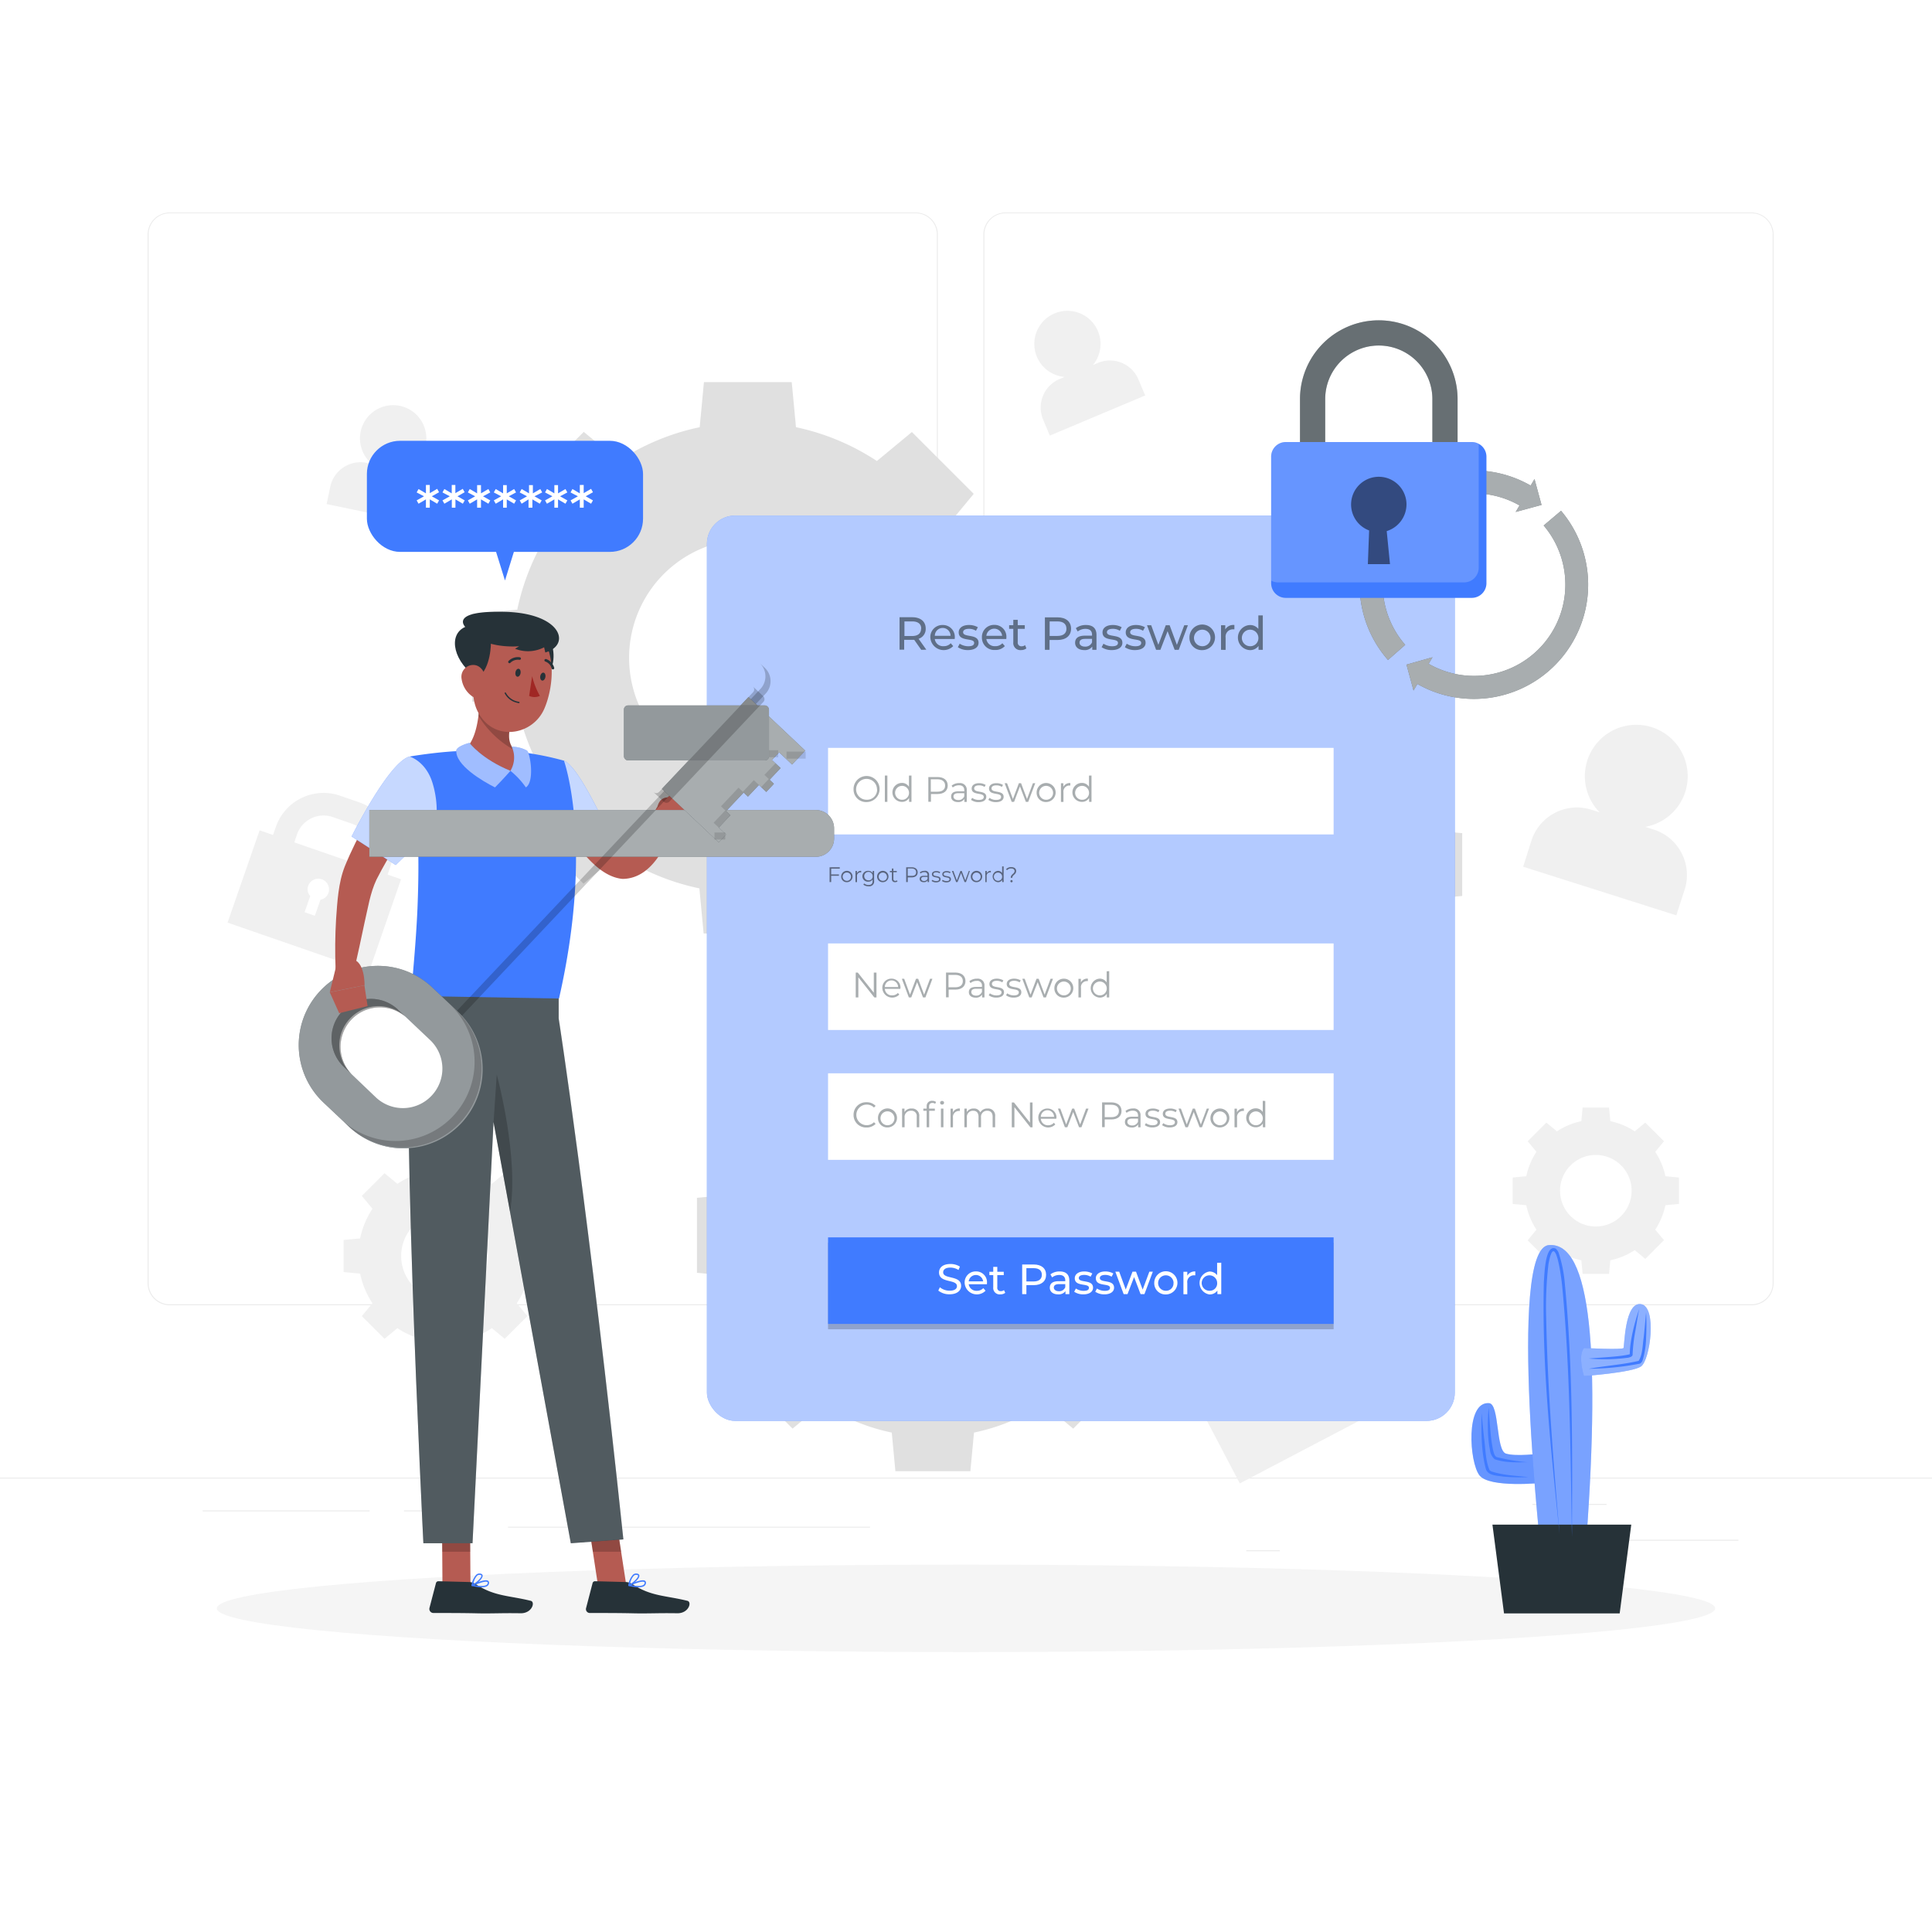 <svg class="animated" id="freepik_stories-reset-password" xmlns="http://www.w3.org/2000/svg" viewBox="0 0 500 500"
    version="1.1" xmlnsXlink="http://www.w3.org/1999/xlink" xmlnsSvgjs="http://svgjs.com/svgjs">
    <style>
        svg#freepik_stories-reset-password:not(.animated) .animable {
            opacity: 0;
        }

        svg#freepik_stories-reset-password.animated #freepik--background-complete--inject-18 {
            animation: 1s 1 forwards cubic-bezier(.36, -0.01, .5, 1.38) slideRight, 1.5s Infinite linear floating;
            animation-delay: 0s, 1s;
        }

        svg#freepik_stories-reset-password.animated #freepik--Shadow--inject-18 {
            animation: 1s 1 forwards cubic-bezier(.36, -0.01, .5, 1.38) zoomOut;
            animation-delay: 0s;
        }

        svg#freepik_stories-reset-password.animated #freepik--Tab--inject-18 {
            animation: 1s 1 forwards cubic-bezier(.36, -0.01, .5, 1.38) slideDown, 1.5s Infinite linear wind;
            animation-delay: 0s, 1s;
        }

        svg#freepik_stories-reset-password.animated #freepik--Plant--inject-18 {
            animation: 1s 1 forwards cubic-bezier(.36, -0.01, .5, 1.38) fadeIn;
            animation-delay: 0s;
        }

        svg#freepik_stories-reset-password.animated #freepik--Icon--inject-18 {
            animation: 1s 1 forwards cubic-bezier(.36, -0.01, .5, 1.38) slideDown;
            animation-delay: 0s;
        }

        svg#freepik_stories-reset-password.animated #freepik--Padlock--inject-18 {
            animation: 1s 1 forwards cubic-bezier(.36, -0.01, .5, 1.38) slideDown, 1.5s Infinite linear shake;
            animation-delay: 0s, 1s;
        }

        svg#freepik_stories-reset-password.animated #freepik--speech-bubble--inject-18 {
            animation: 1s 1 forwards cubic-bezier(.36, -0.01, .5, 1.38) slideDown, 1.5s Infinite linear heartbeat;
            animation-delay: 0s, 1s;
        }

        svg#freepik_stories-reset-password.animated #freepik--Character--inject-18 {
            animation: 1s 1 forwards cubic-bezier(.36, -0.01, .5, 1.38) lightSpeedLeft;
            animation-delay: 0s;
        }

        @keyframes slideRight {
            0% {
                opacity: 0;
                transform: translateX(30px);
            }

            100% {
                opacity: 1;
                transform: translateX(0);
            }
        }

        @keyframes floating {
            0% {
                opacity: 1;
                transform: translateY(0px);
            }

            50% {
                transform: translateY(-10px);
            }

            100% {
                opacity: 1;
                transform: translateY(0px);
            }
        }

        @keyframes zoomOut {
            0% {
                opacity: 0;
                transform: scale(1.5);
            }

            100% {
                opacity: 1;
                transform: scale(1);
            }
        }

        @keyframes slideDown {
            0% {
                opacity: 0;
                transform: translateY(-30px);
            }

            100% {
                opacity: 1;
                transform: translateY(0);
            }
        }

        @keyframes wind {
            0% {
                transform: rotate(0deg);
            }

            25% {
                transform: rotate(1deg);
            }

            75% {
                transform: rotate(-1deg);
            }
        }

        @keyframes fadeIn {
            0% {
                opacity: 0;
            }

            100% {
                opacity: 1;
            }
        }

        @keyframes shake {

            10%,
            90% {
                transform: translate3d(-1px, 0, 0);
            }

            20%,
            80% {
                transform: translate3d(2px, 0, 0);
            }

            30%,
            50%,
            70% {
                transform: translate3d(-4px, 0, 0);
            }

            40%,
            60% {
                transform: translate3d(4px, 0, 0);
            }
        }

        @keyframes heartbeat {
            0% {
                transform: scale(1);
            }

            10% {
                transform: scale(1.1);
            }

            30% {
                transform: scale(1);
            }

            40% {
                transform: scale(1);
            }

            50% {
                transform: scale(1.1);
            }

            60% {
                transform: scale(1);
            }

            100% {
                transform: scale(1);
            }
        }

        @keyframes lightSpeedLeft {
            from {
                transform: translate3d(-50%, 0, 0) skewX(20deg);
                opacity: 0;
            }

            60% {
                transform: skewX(-10deg);
                opacity: 1;
            }

            80% {
                transform: skewX(2deg);
            }

            to {
                opacity: 1;
                transform: translate3d(0, 0, 0);
            }
        }
    </style>
    <g id="freepik--background-complete--inject-18" class="animable" style="transform-origin: 250px 228.23px;">
        <rect y="382.4" width="500" height="0.25" style="fill: rgb(235, 235, 235); transform-origin: 250px 382.525px;"
            id="el0h8nklk6jqt" class="animable"></rect>
        <rect x="416.78" y="398.49" width="33.12" height="0.25"
            style="fill: rgb(235, 235, 235); transform-origin: 433.34px 398.615px;" id="elmjglwf30yc" class="animable">
        </rect>
        <rect x="322.53" y="401.21" width="8.69" height="0.25"
            style="fill: rgb(235, 235, 235); transform-origin: 326.875px 401.335px;" id="el3g72acw71py"
            class="animable"></rect>
        <rect x="396.59" y="389.21" width="19.19" height="0.25"
            style="fill: rgb(235, 235, 235); transform-origin: 406.185px 389.335px;" id="elqre480pu3ji"
            class="animable"></rect>
        <rect x="52.46" y="390.89" width="43.19" height="0.25"
            style="fill: rgb(235, 235, 235); transform-origin: 74.055px 391.015px;" id="elzygwms8hgdb" class="animable">
        </rect>
        <rect x="104.56" y="390.89" width="6.33" height="0.25"
            style="fill: rgb(235, 235, 235); transform-origin: 107.725px 391.015px;" id="ela8p9y6kv3ub"
            class="animable"></rect>
        <rect x="131.47" y="395.11" width="93.68" height="0.25"
            style="fill: rgb(235, 235, 235); transform-origin: 178.31px 395.235px;" id="ellgf4pf63df" class="animable">
        </rect>
        <path
            d="M237,337.8H43.91a5.71,5.71,0,0,1-5.7-5.71V60.66A5.71,5.71,0,0,1,43.91,55H237a5.71,5.71,0,0,1,5.71,5.71V332.09A5.71,5.71,0,0,1,237,337.8ZM43.91,55.2a5.46,5.46,0,0,0-5.45,5.46V332.09a5.46,5.46,0,0,0,5.45,5.46H237a5.47,5.47,0,0,0,5.46-5.46V60.66A5.47,5.47,0,0,0,237,55.2Z"
            style="fill: rgb(235, 235, 235); transform-origin: 140.46px 196.4px;" id="elmlv54ybnoji" class="animable">
        </path>
        <path
            d="M453.31,337.8H260.21a5.72,5.72,0,0,1-5.71-5.71V60.66A5.72,5.72,0,0,1,260.21,55h193.1A5.71,5.71,0,0,1,459,60.66V332.09A5.71,5.71,0,0,1,453.31,337.8ZM260.21,55.2a5.47,5.47,0,0,0-5.46,5.46V332.09a5.47,5.47,0,0,0,5.46,5.46h193.1a5.47,5.47,0,0,0,5.46-5.46V60.66a5.47,5.47,0,0,0-5.46-5.46Z"
            style="fill: rgb(235, 235, 235); transform-origin: 356.75px 196.4px;" id="ele6rra452cvc" class="animable">
        </path>
        <path
            d="M253.21,157.82a60.61,60.61,0,0,0-8.71-20.95l7.5-9.06-16-16-9.06,7.5A60.69,60.69,0,0,0,206,110.56l-1.1-11.67H182.18l-1.1,11.67a60.56,60.56,0,0,0-20.94,8.71l-9.06-7.5-16,16,7.5,9.06a60.61,60.61,0,0,0-8.71,20.95l-11.68,1.1v22.67l11.68,1.1a60.69,60.69,0,0,0,8.71,20.95L135,212.7l16,16,9.06-7.5a60.37,60.37,0,0,0,20.94,8.71l1.1,11.68h22.68l1.1-11.68a60.5,60.5,0,0,0,20.95-8.71l9.06,7.5,16-16-7.5-9.06a60.69,60.69,0,0,0,8.71-20.95l11.68-1.1V158.92Zm-29,12.43a30.7,30.7,0,1,1-30.7-30.7A30.69,30.69,0,0,1,224.22,170.25Z"
            style="fill: rgb(224, 224, 224); transform-origin: 193.485px 170.24px;" id="el0bppoeu78ein"
            class="animable"></path>
        <path
            d="M318.25,266.65,319,275h16.29l.79-8.39a43.58,43.58,0,0,0,15.05-6.25l6.51,5.39,11.53-11.53-5.39-6.51a43.47,43.47,0,0,0,6.25-15.05l8.39-.79V215.62l-8.39-.79a43.47,43.47,0,0,0-6.25-15.05l5.39-6.51-11.53-11.52-6.51,5.39a43.41,43.41,0,0,0-15.05-6.26l-.79-8.39H319l-.79,8.39a43.49,43.49,0,0,0-15.05,6.26l-6.51-5.39-11.52,11.52,5.39,6.51a43.49,43.49,0,0,0-6.26,15.05l-8.39.79v16.29l8.39.79a43.49,43.49,0,0,0,6.26,15.05l-5.39,6.51,11.52,11.53,6.51-5.39A43.66,43.66,0,0,0,318.25,266.65Zm8.94-20.83a22.06,22.06,0,1,1,22.05-22A22.06,22.06,0,0,1,327.19,245.82Z"
            style="fill: rgb(224, 224, 224); transform-origin: 327.145px 223.745px;" id="elj6zat8ydtb" class="animable">
        </path>
        <path
            d="M110.51,346.92l.4,4.28h8.31l.41-4.27a22.27,22.27,0,0,0,7.67-3.2l3.32,2.75,5.88-5.87-2.75-3.32a22.22,22.22,0,0,0,3.19-7.68l4.28-.4V320.9l-4.28-.4a22.22,22.22,0,0,0-3.19-7.68l2.75-3.32-5.88-5.88-3.32,2.75a22.25,22.25,0,0,0-7.67-3.19l-.41-4.28h-8.31l-.4,4.28a22.25,22.25,0,0,0-7.67,3.19l-3.32-2.75-5.88,5.88,2.75,3.32a22,22,0,0,0-3.19,7.68l-4.28.4v8.31l4.28.4a22,22,0,0,0,3.19,7.68l-2.75,3.32,5.88,5.87,3.32-2.75A22.06,22.06,0,0,0,110.51,346.92Zm4.56-10.62a11.25,11.25,0,1,1,11.25-11.25A11.25,11.25,0,0,1,115.07,336.3Z"
            style="fill: rgb(240, 240, 240); transform-origin: 115.07px 325.05px;" id="ela64f4gq3xiq" class="animable">
        </path>
        <path
            d="M409.25,326.16l.33,3.52h6.84l.33-3.52a18.31,18.31,0,0,0,6.32-2.63l2.73,2.27,4.84-4.84-2.27-2.73a18.23,18.23,0,0,0,2.63-6.32l3.52-.33v-6.84l-3.52-.33a18.31,18.31,0,0,0-2.63-6.32l2.27-2.73-4.84-4.84-2.73,2.27a18.31,18.31,0,0,0-6.32-2.63l-.33-3.52h-6.84l-.33,3.52a18.31,18.31,0,0,0-6.32,2.63l-2.73-2.27-4.84,4.84,2.27,2.73a18.31,18.31,0,0,0-2.63,6.32l-3.52.33v6.84l3.52.33a18.23,18.23,0,0,0,2.63,6.32L395.36,321l4.84,4.84,2.73-2.27A18.31,18.31,0,0,0,409.25,326.16Zm3.75-8.74a9.26,9.26,0,1,1,9.26-9.26A9.27,9.27,0,0,1,413,317.42Z"
            style="fill: rgb(240, 240, 240); transform-origin: 413px 308.16px;" id="el4mf2muj9zh3" class="animable">
        </path>
        <path
            d="M231.73,380.75h19.4l.94-10A51.52,51.52,0,0,0,270,363.31l7.75,6.42L291.45,356,285,348.26a51.67,51.67,0,0,0,7.44-17.92l10-.94V310l-10-.94A51.7,51.7,0,0,0,285,291.15l6.41-7.75-13.72-13.72L270,276.09a51.91,51.91,0,0,0-17.91-7.45l-.94-10h-19.4l-.94,10a51.88,51.88,0,0,0-17.92,7.45l-7.75-6.41L191.4,283.4l6.42,7.75a51.52,51.52,0,0,0-7.45,17.91l-10,.94v19.4l10,.94a51.5,51.5,0,0,0,7.45,17.92L191.4,356l13.72,13.72,7.75-6.42a51.5,51.5,0,0,0,17.92,7.45Zm9.7-34.79a26.26,26.26,0,1,1,26.26-26.26A26.26,26.26,0,0,1,241.43,346Z"
            style="fill: rgb(224, 224, 224); transform-origin: 241.405px 319.695px;" id="elqu2doz3yzt9"
            class="animable"></path>
        <path
            d="M340.16,345.26l-1-2a13.06,13.06,0,0,0-17.62-5.49l-4.68,2.45a13.08,13.08,0,0,0-5.49,17.63l1,1.95-3.26,1.72,11.75,22.38,34.31-18-11.75-22.39ZM333,362.38l2.05,3.91-2.48,1.31-2.05-3.91a2.72,2.72,0,0,1-2.29-1.43,2.77,2.77,0,1,1,4.9-2.57A2.69,2.69,0,0,1,333,362.38ZM335,348l-17.49,9.18-1-2a7.25,7.25,0,0,1,3.05-9.77l4.67-2.45a7.25,7.25,0,0,1,9.77,3Z"
            style="fill: rgb(240, 240, 240); transform-origin: 332.14px 360.089px;" id="elan4k6zi9fbe" class="animable">
        </path>
        <path
            d="M100.31,226.35l.73-2.08A13.08,13.08,0,0,0,93,207.65l-5-1.73A13.07,13.07,0,0,0,71.39,214l-.73,2.09-3.47-1.21-8.3,23.89L95.5,251.45l8.29-23.89Zm-17.38,6.51L81.48,237l-2.65-.92,1.45-4.17a2.71,2.71,0,0,1-.53-2.64A2.77,2.77,0,1,1,85,231.1,2.73,2.73,0,0,1,82.93,232.86Zm11.89-8.41L76.16,218l.72-2.09a7.25,7.25,0,0,1,9.21-4.46l5,1.73a7.24,7.24,0,0,1,4.46,9.21Z"
            style="fill: rgb(240, 240, 240); transform-origin: 81.34px 228.328px;" id="elux7r1z36v4j" class="animable">
        </path>
        <path
            d="M427.93,214.67l-2.14-.68A13.31,13.31,0,1,0,414,210.24l-2.13-.68a12.37,12.37,0,0,0-15.54,8l-2.14,6.74,39.64,12.59L436,230.2A12.36,12.36,0,0,0,427.93,214.67Z"
            style="fill: rgb(240, 240, 240); transform-origin: 415.484px 212.232px;" id="elk5ldn8i6tb" class="animable">
        </path>
        <path
            d="M284.19,93.9l-1.33.56a8.57,8.57,0,1,0-7.34,3.09l-1.33.56a8,8,0,0,0-4.26,10.42l1.76,4.2,24.69-10.38-1.77-4.19A8,8,0,0,0,284.19,93.9Z"
            style="fill: rgb(240, 240, 240); transform-origin: 282.028px 96.585px;" id="elizk75987je" class="animable">
        </path>
        <path
            d="M105.5,122l-1.41-.29a8.59,8.59,0,1,0-7.8-1.63l-1.41-.29A8,8,0,0,0,85.46,126l-.93,4.45,26.21,5.46.93-4.45A8,8,0,0,0,105.5,122Z"
            style="fill: rgb(240, 240, 240); transform-origin: 98.184px 120.383px;" id="el9qqa4rf8s4b"
            class="animable"></path>
    </g>
    <g id="freepik--Shadow--inject-18" class="animable" style="transform-origin: 250px 416.24px;">
        <ellipse id="freepik--path--inject-18" cx="250" cy="416.24" rx="193.89" ry="11.32"
            style="fill: rgb(245, 245, 245); transform-origin: 250px 416.24px;" class="animable"></ellipse>
    </g>
    <g id="freepik--Tab--inject-18" class="animable" style="transform-origin: 279.725px 250.575px;">
        <rect x="182.95" y="133.42" width="193.55" height="234.31" rx="7.32"
            style="fill: rgb(64, 123, 255); transform-origin: 279.725px 250.575px;" id="elwy78c1w833b" class="animable">
        </rect>
        <g id="el66qshu278pp">
            <rect x="182.95" y="133.42" width="193.55" height="234.31" rx="7.32"
                style="fill: rgb(255, 255, 255); isolation: isolate; opacity: 0.6; transform-origin: 279.725px 250.575px;"
                class="animable"></rect>
        </g>
        <rect x="214.3" y="277.77" width="130.84" height="22.4"
            style="fill: rgb(255, 255, 255); transform-origin: 279.72px 288.97px;" id="el50pibn69ghm" class="animable">
        </rect>
        <g id="els4btiepinf">
            <g style="opacity: 0.4; transform-origin: 274.175px 288.342px;" class="animable">
                <path
                    d="M220.9,288.53a3.23,3.23,0,0,1,3.36-3.27,3.13,3.13,0,0,1,2.35.94l-.43.43a2.56,2.56,0,0,0-1.9-.76,2.66,2.66,0,1,0,0,5.32,2.53,2.53,0,0,0,1.9-.77l.43.43a3.13,3.13,0,0,1-2.36.94A3.21,3.21,0,0,1,220.9,288.53Z"
                    style="fill: rgb(38, 50, 56); transform-origin: 223.755px 288.525px;" id="el9fezny8qykl"
                    class="animable"></path>
                <path
                    d="M227.22,289.33a2.46,2.46,0,1,1,2.46,2.45A2.38,2.38,0,0,1,227.22,289.33Zm4.25,0a1.8,1.8,0,1,0-1.79,1.88A1.76,1.76,0,0,0,231.47,289.33Z"
                    style="fill: rgb(38, 50, 56); transform-origin: 229.679px 289.321px;" id="el8zt3grov7k2"
                    class="animable"></path>
                <path
                    d="M237.9,288.94v2.8h-.65V289a1.35,1.35,0,0,0-1.45-1.54,1.59,1.59,0,0,0-1.69,1.75v2.53h-.65v-4.83h.62v.89a2,2,0,0,1,1.84-.92A1.85,1.85,0,0,1,237.9,288.94Z"
                    style="fill: rgb(38, 50, 56); transform-origin: 235.686px 289.307px;" id="eludnwkgxt8u"
                    class="animable"></path>
                <path
                    d="M241.24,284.89a1.55,1.55,0,0,1,1,.3l-.22.49a1.08,1.08,0,0,0-.72-.24c-.55,0-.85.31-.85.91v.56h1.49v.55h-1.47v4.28h-.65v-4.28h-.86v-.55h.86v-.59A1.33,1.33,0,0,1,241.24,284.89Zm3.08.49a.47.47,0,0,1-.48.48.47.47,0,1,1,0-.93A.46.46,0,0,1,244.32,285.38Zm-.81,1.53h.65v4.83h-.65Z"
                    style="fill: rgb(38, 50, 56); transform-origin: 241.64px 288.313px;" id="el2utphqukajq"
                    class="animable"></path>
                <path
                    d="M248.41,286.88v.63h-.16a1.56,1.56,0,0,0-1.62,1.78v2.46H246v-4.83h.62v.95A1.82,1.82,0,0,1,248.41,286.88Z"
                    style="fill: rgb(38, 50, 56); transform-origin: 247.205px 289.311px;" id="elgh9vr1e8d9"
                    class="animable"></path>
                <path
                    d="M257.54,288.94v2.8h-.65V289c0-1-.51-1.54-1.38-1.54a1.56,1.56,0,0,0-1.62,1.75v2.53h-.65V289c0-1-.51-1.54-1.39-1.54a1.57,1.57,0,0,0-1.62,1.75v2.53h-.65v-4.83h.63v.88a2,2,0,0,1,1.77-.91,1.73,1.73,0,0,1,1.71,1,2.1,2.1,0,0,1,1.91-1A1.82,1.82,0,0,1,257.54,288.94Z"
                    style="fill: rgb(38, 50, 56); transform-origin: 253.568px 289.307px;" id="el78dauq8wzh5"
                    class="animable"></path>
                <path d="M267.22,285.32v6.42h-.56l-4.13-5.21v5.21h-.68v-6.42h.56l4.14,5.21v-5.21Z"
                    style="fill: rgb(38, 50, 56); transform-origin: 264.535px 288.53px;" id="elax5v3uaq7c6"
                    class="animable"></path>
                <path
                    d="M273.37,289.53h-4a1.78,1.78,0,0,0,1.9,1.68,1.87,1.87,0,0,0,1.47-.64l.37.43a2.55,2.55,0,0,1-4.39-1.67,2.32,2.32,0,0,1,2.35-2.45,2.3,2.3,0,0,1,2.34,2.45C273.38,289.38,273.37,289.45,273.37,289.53Zm-4-.49h3.42a1.71,1.71,0,0,0-3.42,0Z"
                    style="fill: rgb(38, 50, 56); transform-origin: 271.066px 289.333px;" id="el0cmwyvcvu9c"
                    class="animable"></path>
                <path
                    d="M281.7,286.91l-1.83,4.83h-.61l-1.52-3.95-1.52,3.95h-.62l-1.81-4.83h.62l1.51,4.1,1.55-4.1H278l1.54,4.1,1.53-4.1Z"
                    style="fill: rgb(38, 50, 56); transform-origin: 277.745px 289.325px;" id="eljf33tu37zs9"
                    class="animable"></path>
                <path
                    d="M290.25,287.52c0,1.37-1,2.19-2.63,2.19H285.9v2h-.68v-6.42h2.4C289.26,285.32,290.25,286.14,290.25,287.52Zm-.68,0c0-1-.68-1.61-2-1.61H285.9v3.21h1.71C288.89,289.12,289.57,288.53,289.57,287.52Z"
                    style="fill: rgb(38, 50, 56); transform-origin: 287.735px 288.5px;" id="elc9077dkwhxr"
                    class="animable"></path>
                <path
                    d="M295.17,288.75v3h-.62V291a1.82,1.82,0,0,1-1.66.79c-1.09,0-1.76-.57-1.76-1.4S291.6,289,293,289h1.53v-.29c0-.82-.47-1.27-1.37-1.27a2.48,2.48,0,0,0-1.6.56l-.29-.48a3.06,3.06,0,0,1,2-.65A1.71,1.71,0,0,1,295.17,288.75Zm-.65,1.54v-.79H293c-.94,0-1.24.37-1.24.86s.45.91,1.22.91A1.55,1.55,0,0,0,294.52,290.29Z"
                    style="fill: rgb(38, 50, 56); transform-origin: 293.155px 289.327px;" id="elkqwbf83l1v"
                    class="animable"></path>
                <path
                    d="M296.27,291.19l.3-.52a2.83,2.83,0,0,0,1.71.54c.92,0,1.29-.31,1.29-.78,0-1.26-3.12-.27-3.12-2.18,0-.79.68-1.37,1.9-1.37a3.21,3.21,0,0,1,1.71.45l-.28.52a2.53,2.53,0,0,0-1.43-.41c-.87,0-1.25.34-1.25.79,0,1.31,3.13.33,3.13,2.18,0,.83-.74,1.37-2,1.37A3.25,3.25,0,0,1,296.27,291.19Z"
                    style="fill: rgb(38, 50, 56); transform-origin: 298.25px 289.33px;" id="eleeuocj79oh"
                    class="animable"></path>
                <path
                    d="M300.76,291.19l.29-.52a2.89,2.89,0,0,0,1.72.54c.91,0,1.29-.31,1.29-.78,0-1.26-3.13-.27-3.13-2.18,0-.79.68-1.37,1.91-1.37a3.2,3.2,0,0,1,1.7.45l-.28.52a2.5,2.5,0,0,0-1.42-.41c-.87,0-1.26.34-1.26.79,0,1.31,3.13.33,3.13,2.18,0,.83-.73,1.37-2,1.37A3.2,3.2,0,0,1,300.76,291.19Z"
                    style="fill: rgb(38, 50, 56); transform-origin: 302.735px 289.33px;" id="el6h7ag7vg2se"
                    class="animable"></path>
                <path
                    d="M312.9,286.91l-1.83,4.83h-.61l-1.52-3.95-1.52,3.95h-.62L305,286.91h.62l1.51,4.1,1.55-4.1h.56l1.54,4.1,1.53-4.1Z"
                    style="fill: rgb(38, 50, 56); transform-origin: 308.95px 289.325px;" id="elhffvzlybmqk"
                    class="animable"></path>
                <path
                    d="M313.26,289.33a2.45,2.45,0,1,1,2.46,2.45A2.37,2.37,0,0,1,313.26,289.33Zm4.24,0a1.79,1.79,0,1,0-1.78,1.88A1.76,1.76,0,0,0,317.5,289.33Z"
                    style="fill: rgb(38, 50, 56); transform-origin: 315.709px 289.331px;" id="elbor6mv67apo"
                    class="animable"></path>
                <path
                    d="M321.92,286.88v.63h-.15a1.56,1.56,0,0,0-1.62,1.78v2.46h-.66v-4.83h.63v.95A1.82,1.82,0,0,1,321.92,286.88Z"
                    style="fill: rgb(38, 50, 56); transform-origin: 320.705px 289.311px;" id="elocyh6fddht"
                    class="animable"></path>
                <path
                    d="M327.45,284.93v6.81h-.62v-1a2.08,2.08,0,0,1-1.86,1,2.45,2.45,0,0,1,0-4.9,2.1,2.1,0,0,1,1.83.95v-2.9Zm-.64,4.4a1.79,1.79,0,1,0-1.79,1.88A1.76,1.76,0,0,0,326.81,289.33Z"
                    style="fill: rgb(38, 50, 56); transform-origin: 324.985px 288.316px;" id="ellhl190p9enj"
                    class="animable"></path>
            </g>
        </g>
        <g id="elp3l93y0tnc">
            <rect x="214.3" y="321.61" width="130.84" height="22.4"
                style="opacity: 0.2; transform-origin: 279.72px 332.81px;" class="animable"></rect>
        </g>
        <g id="elcojr1dd36qm">
            <g style="opacity: 0.5; transform-origin: 238.84px 226.803px;" class="animable">
                <path d="M215.11,224.8v1.5h2v.35h-2v1.63h-.41v-3.83h2.63v.35Z" id="eld73t7tzlj5" class="animable"
                    style="transform-origin: 216.015px 226.365px;"></path>
                <path
                    d="M217.7,226.84a1.47,1.47,0,1,1,1.47,1.47A1.42,1.42,0,0,1,217.7,226.84Zm2.54,0a1.08,1.08,0,1,0-1.07,1.12A1.05,1.05,0,0,0,220.24,226.84Z"
                    id="el5a4z5nzffl9" class="animable" style="transform-origin: 219.17px 226.84px;"></path>
                <path
                    d="M222.88,225.38v.38h-.09a.93.93,0,0,0-1,1.06v1.47h-.39V225.4h.37V226A1.09,1.09,0,0,1,222.88,225.38Z"
                    id="elco90xw35cze" class="animable" style="transform-origin: 222.14px 226.832px;"></path>
                <path
                    d="M226.22,225.4v2.53a1.26,1.26,0,0,1-1.44,1.44,2,2,0,0,1-1.34-.44l.2-.3a1.69,1.69,0,0,0,1.13.4c.73,0,1.06-.34,1.06-1.05v-.37a1.29,1.29,0,0,1-1.12.56,1.4,1.4,0,1,1,0-2.79,1.32,1.32,0,0,1,1.14.57v-.55Zm-.38,1.37a1.09,1.09,0,1,0-1.09,1.06A1,1,0,0,0,225.84,226.77Z"
                    id="elnz2h50hlsjq" class="animable" style="transform-origin: 224.713px 227.38px;"></path>
                <path
                    d="M227,226.84a1.47,1.47,0,1,1,1.47,1.47A1.42,1.42,0,0,1,227,226.84Zm2.54,0a1.07,1.07,0,1,0-1.07,1.12A1.05,1.05,0,0,0,229.56,226.84Z"
                    id="elbc20sjt7gu" class="animable" style="transform-origin: 228.47px 226.84px;"></path>
                <path
                    d="M232.27,228.11a1,1,0,0,1-.61.2.76.76,0,0,1-.84-.84v-1.74h-.52v-.33h.52v-.63h.39v.63h.87v.33h-.87v1.72c0,.34.17.52.49.52a.69.69,0,0,0,.43-.14Z"
                    id="el8ze3v50vu2s" class="animable" style="transform-origin: 231.285px 226.542px;"></path>
                <path
                    d="M237.5,225.76c0,.82-.6,1.31-1.57,1.31h-1v1.21h-.41v-3.83h1.44C236.9,224.45,237.5,224.94,237.5,225.76Zm-.41,0c0-.61-.4-1-1.17-1h-1v1.91h1C236.69,226.71,237.09,226.36,237.09,225.76Z"
                    id="elajns6ub15a" class="animable" style="transform-origin: 236.01px 226.365px;"></path>
                <path
                    d="M240.44,226.5v1.78h-.37v-.45a1.09,1.09,0,0,1-1,.48c-.66,0-1.06-.34-1.06-.84s.29-.82,1.12-.82h.91v-.17a.71.71,0,0,0-.81-.76,1.44,1.44,0,0,0-1,.34l-.18-.29a1.81,1.81,0,0,1,1.17-.39A1,1,0,0,1,240.44,226.5Zm-.39.92v-.48h-.9c-.56,0-.74.22-.74.52s.27.54.73.54A.92.92,0,0,0,240.05,227.42Z"
                    id="elj51hl7bbyki" class="animable" style="transform-origin: 239.23px 226.834px;"></path>
                <path
                    d="M241.1,228l.18-.3a1.72,1.72,0,0,0,1,.32c.55,0,.77-.19.77-.47,0-.75-1.87-.16-1.87-1.3,0-.47.41-.82,1.14-.82a1.88,1.88,0,0,1,1,.27l-.17.31a1.44,1.44,0,0,0-.85-.25c-.52,0-.75.2-.75.48,0,.78,1.87.19,1.87,1.3,0,.5-.44.82-1.19.82A1.9,1.9,0,0,1,241.1,228Z"
                    id="elquod465aun" class="animable" style="transform-origin: 242.26px 226.895px;"></path>
                <path
                    d="M243.78,228l.18-.3a1.74,1.74,0,0,0,1,.32c.55,0,.77-.19.77-.47,0-.75-1.86-.16-1.86-1.3,0-.47.4-.82,1.13-.82a1.88,1.88,0,0,1,1,.27l-.17.31a1.44,1.44,0,0,0-.85-.25c-.52,0-.75.2-.75.48,0,.78,1.87.19,1.87,1.3,0,.5-.44.82-1.19.82A1.9,1.9,0,0,1,243.78,228Z"
                    id="eldj4iwvmzgu7" class="animable" style="transform-origin: 244.94px 226.895px;"></path>
                <path
                    d="M251,225.4,250,228.28h-.37l-.91-2.36-.91,2.36h-.37l-1.08-2.88h.37l.9,2.45.93-2.45h.33l.92,2.45.92-2.45Z"
                    id="elw0sgwy02mz" class="animable" style="transform-origin: 248.68px 226.84px;"></path>
                <path
                    d="M251.25,226.84a1.47,1.47,0,1,1,1.47,1.47A1.42,1.42,0,0,1,251.25,226.84Zm2.54,0a1.07,1.07,0,1,0-1.07,1.12A1.05,1.05,0,0,0,253.79,226.84Z"
                    id="elqh6gqmdizb" class="animable" style="transform-origin: 252.72px 226.84px;"></path>
                <path
                    d="M256.43,225.38v.38h-.09a.93.93,0,0,0-1,1.06v1.47H255V225.4h.37V226A1.09,1.09,0,0,1,256.43,225.38Z"
                    id="elq50v3n9fz4b" class="animable" style="transform-origin: 255.715px 226.834px;"></path>
                <path
                    d="M259.74,224.22v4.06h-.38v-.57a1.23,1.23,0,0,1-1.11.6,1.47,1.47,0,0,1,0-2.93,1.27,1.27,0,0,1,1.1.57v-1.73Zm-.39,2.62a1.07,1.07,0,1,0-1.07,1.12A1.05,1.05,0,0,0,259.35,226.84Z"
                    id="elmajdewjzf6k" class="animable" style="transform-origin: 258.321px 226.266px;"></path>
                <path
                    d="M262.57,225.43c0-.4-.32-.67-.88-.67a1.27,1.27,0,0,0-1.05.44l-.29-.22a1.69,1.69,0,0,1,1.37-.57c.76,0,1.26.37,1.26,1,0,.93-1,1-1,1.76h-.4C261.57,226.23,262.57,226.14,262.57,225.43ZM261.49,228a.29.29,0,0,1,.57,0,.29.29,0,1,1-.57,0Z"
                    id="elunp93y8eky" class="animable" style="transform-origin: 261.665px 226.375px;"></path>
            </g>
        </g>
        <rect x="214.3" y="320.23" width="130.84" height="22.4"
            style="fill: rgb(64, 123, 255); transform-origin: 279.72px 331.43px;" id="eln8a5ldbo96l" class="animable">
        </rect>
        <path
            d="M242.83,334l.41-.86a3.91,3.91,0,0,0,2.53.89c1.32,0,1.89-.51,1.89-1.18,0-1.87-4.64-.69-4.64-3.54,0-1.18.92-2.19,2.93-2.19a4.52,4.52,0,0,1,2.47.68l-.36.87a4,4,0,0,0-2.11-.62c-1.3,0-1.86.55-1.86,1.22,0,1.87,4.65.7,4.65,3.51,0,1.18-1,2.18-3,2.18A4.54,4.54,0,0,1,242.83,334Z"
            style="fill: rgb(255, 255, 255); transform-origin: 245.785px 331.04px;" id="el0i5x8ypndl3k"
            class="animable"></path>
        <path
            d="M255.41,332.36H250.7a2,2,0,0,0,2.11,1.7,2.18,2.18,0,0,0,1.67-.7l.58.68a3.16,3.16,0,0,1-5.41-2,2.85,2.85,0,0,1,2.91-3,2.8,2.8,0,0,1,2.87,3C255.43,332.13,255.42,332.26,255.41,332.36Zm-4.71-.75h3.73a1.88,1.88,0,0,0-3.73,0Z"
            style="fill: rgb(255, 255, 255); transform-origin: 252.542px 332.014px;" id="el458r3l7ak5l"
            class="animable"></path>
        <path
            d="M260.16,334.58a2,2,0,0,1-1.27.4,1.66,1.66,0,0,1-1.84-1.82V330h-1v-.86h1v-1.27h1.05v1.27h1.67V330H258.1v3.15a.85.85,0,0,0,.91,1,1.28,1.28,0,0,0,.82-.27Z"
            style="fill: rgb(255, 255, 255); transform-origin: 258.105px 331.43px;" id="el7282n3uxx0b" class="animable">
        </path>
        <path
            d="M270.73,329.92c0,1.67-1.21,2.67-3.2,2.67h-1.9v2.33h-1.09v-7.67h3C269.52,327.25,270.73,328.25,270.73,329.92Zm-1.1,0c0-1.1-.73-1.72-2.13-1.72h-1.87v3.44h1.87C268.9,331.64,269.63,331,269.63,329.92Z"
            style="fill: rgb(255, 255, 255); transform-origin: 267.635px 331.085px;" id="elbjjlplo4e3j"
            class="animable"></path>
        <path
            d="M276.74,331.41v3.51h-1v-.77a2.17,2.17,0,0,1-1.91.83c-1.31,0-2.14-.7-2.14-1.71s.6-1.7,2.33-1.7h1.67v-.2c0-.89-.52-1.41-1.56-1.41a3,3,0,0,0-1.84.63l-.44-.79a3.88,3.88,0,0,1,2.4-.75C275.84,329.05,276.74,329.82,276.74,331.41Zm-1.05,1.73v-.81h-1.63c-1,0-1.33.41-1.33.9s.48.94,1.28.94A1.69,1.69,0,0,0,275.69,333.14Z"
            style="fill: rgb(255, 255, 255); transform-origin: 274.215px 332.019px;" id="elulqpjn4u5wi"
            class="animable"></path>
        <path
            d="M278,334.3l.44-.83a3.72,3.72,0,0,0,2,.6c1,0,1.38-.29,1.38-.79,0-1.3-3.67-.17-3.67-2.48,0-1,.93-1.75,2.42-1.75a4.21,4.21,0,0,1,2.12.53l-.45.83a3,3,0,0,0-1.68-.46c-.92,0-1.37.34-1.37.8,0,1.37,3.69.25,3.69,2.51,0,1.05-1,1.72-2.51,1.72A4.13,4.13,0,0,1,278,334.3Z"
            style="fill: rgb(255, 255, 255); transform-origin: 280.44px 332.015px;" id="elc1k0cqva7z" class="animable">
        </path>
        <path
            d="M283.45,334.3l.44-.83a3.72,3.72,0,0,0,2,.6c1,0,1.38-.29,1.38-.79,0-1.3-3.67-.17-3.67-2.48,0-1,.93-1.75,2.42-1.75a4.2,4.2,0,0,1,2.11.53l-.45.83a3,3,0,0,0-1.67-.46c-.92,0-1.37.34-1.37.8,0,1.37,3.68.25,3.68,2.51,0,1.05-1,1.72-2.51,1.72A4.15,4.15,0,0,1,283.45,334.3Z"
            style="fill: rgb(255, 255, 255); transform-origin: 285.885px 332.015px;" id="elvoygusim77" class="animable">
        </path>
        <path
            d="M298.35,329.11l-2.17,5.81h-1l-1.68-4.41-1.7,4.41h-1l-2.15-5.81h1l1.69,4.62,1.75-4.62H294l1.72,4.64,1.73-4.64Z"
            style="fill: rgb(255, 255, 255); transform-origin: 293.5px 332.015px;" id="elsea4e83c0za" class="animable">
        </path>
        <path
            d="M298.72,332a3,3,0,1,1,3,3A2.89,2.89,0,0,1,298.72,332Zm5,0a2,2,0,1,0-1.95,2.05A1.91,1.91,0,0,0,303.7,332Z"
            style="fill: rgb(255, 255, 255); transform-origin: 301.719px 332.001px;" id="elmv6e64ca8g8"
            class="animable"></path>
        <path d="M309.34,329.05v1h-.24a1.73,1.73,0,0,0-1.83,2v2.9h-1v-5.81h1v1A2.22,2.22,0,0,1,309.34,329.05Z"
            style="fill: rgb(255, 255, 255); transform-origin: 307.805px 331.997px;" id="elm3dutun0f8e"
            class="animable"></path>
        <path
            d="M316.06,326.79v8.13h-1V334a2.46,2.46,0,0,1-2.07,1,3,3,0,0,1,0-5.93,2.47,2.47,0,0,1,2,.94v-3.2ZM315,332a2,2,0,1,0-1.95,2.05A1.91,1.91,0,0,0,315,332Z"
            style="fill: rgb(255, 255, 255); transform-origin: 313.253px 330.896px;" id="elctgt0n285u6"
            class="animable"></path>
        <g id="elo5ms93y4w1">
            <g style="opacity: 0.6; transform-origin: 279.805px 163.757px;" class="animable">
                <path
                    d="M238.41,168.17l-1.81-2.58c-.17,0-.35,0-.53,0H234v2.55h-1.2v-8.4h3.27c2.18,0,3.5,1.11,3.5,2.93a2.65,2.65,0,0,1-1.84,2.65l2,2.82Zm0-5.47c0-1.2-.8-1.88-2.34-1.88h-2v3.78h2C237.57,164.6,238.37,163.9,238.37,162.7Z"
                    style="fill: rgb(38, 50, 56); transform-origin: 236.265px 163.955px;" id="eletpq2d4gcj"
                    class="animable"></path>
                <path
                    d="M247.07,165.38h-5.15a2.14,2.14,0,0,0,2.3,1.85,2.37,2.37,0,0,0,1.83-.76l.64.74a3.46,3.46,0,0,1-5.92-2.22,3.11,3.11,0,0,1,3.19-3.24A3.07,3.07,0,0,1,247.1,165,2.26,2.26,0,0,1,247.07,165.38Zm-5.15-.83H246a2,2,0,0,0-4.07,0Z"
                    style="fill: rgb(38, 50, 56); transform-origin: 243.936px 164.996px;" id="eli6kc8z2qo6f"
                    class="animable"></path>
                <path
                    d="M247.89,167.5l.48-.91a4.13,4.13,0,0,0,2.23.66c1.07,0,1.51-.33,1.51-.87,0-1.42-4-.19-4-2.72,0-1.14,1-1.91,2.65-1.91a4.62,4.62,0,0,1,2.31.58l-.49.91a3.33,3.33,0,0,0-1.83-.5c-1,0-1.5.37-1.5.87,0,1.5,4,.28,4,2.75,0,1.15-1.06,1.88-2.75,1.88A4.59,4.59,0,0,1,247.89,167.5Z"
                    style="fill: rgb(38, 50, 56); transform-origin: 250.57px 164.995px;" id="elshh7spxayyo"
                    class="animable"></path>
                <path
                    d="M260.43,165.38h-5.16a2.16,2.16,0,0,0,2.3,1.85,2.39,2.39,0,0,0,1.84-.76l.64.74a3.22,3.22,0,0,1-2.51,1,3.18,3.18,0,0,1-3.42-3.25,3.12,3.12,0,0,1,3.19-3.24,3.06,3.06,0,0,1,3.14,3.28C260.45,165.12,260.44,165.27,260.43,165.38Zm-5.16-.83h4.08a2.05,2.05,0,0,0-4.08,0Z"
                    style="fill: rgb(38, 50, 56); transform-origin: 257.288px 164.969px;" id="el15pz8levub1"
                    class="animable"></path>
                <path
                    d="M265.63,167.8a2.18,2.18,0,0,1-1.39.44,1.82,1.82,0,0,1-2-2v-3.49h-1.08v-.95h1.08v-1.39h1.15v1.39h1.82v.95h-1.82v3.44a.94.94,0,0,0,1,1.07,1.48,1.48,0,0,0,.9-.3Z"
                    style="fill: rgb(38, 50, 56); transform-origin: 263.395px 164.33px;" id="elixexhvj46x"
                    class="animable"></path>
                <path
                    d="M277.19,162.7c0,1.82-1.32,2.93-3.5,2.93h-2.07v2.54h-1.2v-8.4h3.27C275.87,159.77,277.19,160.88,277.19,162.7Zm-1.2,0c0-1.2-.8-1.88-2.34-1.88h-2v3.76h2C275.19,164.58,276,163.9,276,162.7Z"
                    style="fill: rgb(38, 50, 56); transform-origin: 273.805px 163.97px;" id="elliqpvpzboyp"
                    class="animable"></path>
                <path
                    d="M283.77,164.33v3.84h-1.09v-.84a2.36,2.36,0,0,1-2.09.91c-1.44,0-2.35-.77-2.35-1.87s.66-1.86,2.55-1.86h1.83v-.23c0-1-.57-1.53-1.71-1.53a3.2,3.2,0,0,0-2,.68l-.48-.86a4.23,4.23,0,0,1,2.63-.82C282.79,161.75,283.77,162.59,283.77,164.33Zm-1.15,1.9v-.89h-1.78c-1.14,0-1.46.44-1.46,1s.53,1,1.4,1A1.84,1.84,0,0,0,282.62,166.23Z"
                    style="fill: rgb(38, 50, 56); transform-origin: 281.005px 164.999px;" id="eluw3b4o0vw3"
                    class="animable"></path>
                <path
                    d="M285.1,167.5l.48-.91a4.13,4.13,0,0,0,2.23.66c1.07,0,1.52-.33,1.52-.87,0-1.42-4-.19-4-2.72,0-1.14,1-1.91,2.65-1.91a4.59,4.59,0,0,1,2.31.58l-.49.91a3.31,3.31,0,0,0-1.83-.5c-1,0-1.5.37-1.5.87,0,1.5,4,.28,4,2.75,0,1.15-1.06,1.88-2.75,1.88A4.62,4.62,0,0,1,285.1,167.5Z"
                    style="fill: rgb(38, 50, 56); transform-origin: 287.785px 164.995px;" id="elz8dhrhc44e"
                    class="animable"></path>
                <path
                    d="M291.12,167.5l.48-.91a4.11,4.11,0,0,0,2.23.66c1.06,0,1.51-.33,1.51-.87,0-1.42-4-.19-4-2.72,0-1.14,1-1.91,2.65-1.91a4.66,4.66,0,0,1,2.32.58l-.5.91a3.31,3.31,0,0,0-1.83-.5c-1,0-1.5.37-1.5.87,0,1.5,4,.28,4,2.75,0,1.15-1.06,1.88-2.75,1.88A4.56,4.56,0,0,1,291.12,167.5Z"
                    style="fill: rgb(38, 50, 56); transform-origin: 293.8px 164.996px;" id="elrymglb6p1q"
                    class="animable"></path>
                <path
                    d="M307.43,161.81l-2.37,6.36H304l-1.83-4.82-1.86,4.82h-1.11l-2.36-6.36h1.09l1.85,5.07,1.92-5.07h1l1.88,5.09,1.9-5.09Z"
                    style="fill: rgb(38, 50, 56); transform-origin: 302.135px 164.99px;" id="elun3nm46bxcq"
                    class="animable"></path>
                <path
                    d="M307.83,165a3.31,3.31,0,1,1,3.31,3.25A3.17,3.17,0,0,1,307.83,165Zm5.45,0a2.14,2.14,0,1,0-2.14,2.24A2.09,2.09,0,0,0,313.28,165Z"
                    style="fill: rgb(38, 50, 56); transform-origin: 311.139px 164.942px;" id="elnh135e6zhhn"
                    class="animable"></path>
                <path
                    d="M319.46,161.75v1.12h-.27a1.89,1.89,0,0,0-2,2.14v3.17H316v-6.36h1.1v1.07A2.44,2.44,0,0,1,319.46,161.75Z"
                    style="fill: rgb(38, 50, 56); transform-origin: 317.73px 164.957px;" id="ellepgqu4ig6f"
                    class="animable"></path>
                <path
                    d="M326.81,159.27v8.9h-1.1v-1a2.69,2.69,0,0,1-2.27,1.08,3.25,3.25,0,0,1,0-6.49,2.72,2.72,0,0,1,2.22,1v-3.5ZM325.67,165a2.14,2.14,0,1,0-2.13,2.24A2.09,2.09,0,0,0,325.67,165Z"
                    style="fill: rgb(38, 50, 56); transform-origin: 323.59px 163.756px;" id="el0vxs4nrac0r"
                    class="animable"></path>
            </g>
        </g>
        <rect x="214.3" y="244.16" width="130.84" height="22.4"
            style="fill: rgb(255, 255, 255); transform-origin: 279.72px 255.36px;" id="eleyeoe9zcuds" class="animable">
        </rect>
        <g id="eloigqvjjh1yn">
            <g style="opacity: 0.4; transform-origin: 254.26px 254.763px;" class="animable">
                <path d="M226.83,251.71v6.42h-.56l-4.13-5.21v5.21h-.68v-6.42H222l4.14,5.21v-5.21Z"
                    style="fill: rgb(38, 50, 56); transform-origin: 224.145px 254.92px;" id="elj1md8ta721"
                    class="animable"></path>
                <path
                    d="M233,255.92h-4a1.78,1.78,0,0,0,1.9,1.68,1.89,1.89,0,0,0,1.47-.63l.37.42a2.55,2.55,0,0,1-4.39-1.67,2.32,2.32,0,0,1,2.35-2.45,2.3,2.3,0,0,1,2.34,2.45C233,255.78,233,255.85,233,255.92Zm-4-.48h3.42a1.71,1.71,0,0,0-3.42,0Z"
                    style="fill: rgb(38, 50, 56); transform-origin: 230.696px 255.723px;" id="elwv17f9nehh"
                    class="animable"></path>
                <path
                    d="M241.31,253.31l-1.82,4.82h-.62l-1.52-3.95-1.52,3.95h-.62l-1.81-4.82H234l1.51,4.1,1.55-4.1h.56l1.54,4.1,1.53-4.1Z"
                    style="fill: rgb(38, 50, 56); transform-origin: 237.355px 255.72px;" id="elsaphlsyjdg"
                    class="animable"></path>
                <path
                    d="M249.86,253.91c0,1.37-1,2.2-2.62,2.2h-1.73v2h-.68v-6.42h2.41C248.87,251.71,249.86,252.54,249.86,253.91Zm-.68,0c0-1-.68-1.61-2-1.61h-1.71v3.21h1.71C248.5,255.51,249.18,254.92,249.18,253.91Z"
                    style="fill: rgb(38, 50, 56); transform-origin: 247.345px 254.9px;" id="elsostnpwxcz9"
                    class="animable"></path>
                <path
                    d="M254.78,255.14v3h-.62v-.75a1.8,1.8,0,0,1-1.66.8c-1.09,0-1.76-.57-1.76-1.4s.48-1.37,1.86-1.37h1.53v-.29a1.18,1.18,0,0,0-1.36-1.28,2.44,2.44,0,0,0-1.61.57l-.29-.49a3.06,3.06,0,0,1,2-.65A1.71,1.71,0,0,1,254.78,255.14Zm-.65,1.54v-.79h-1.51c-.94,0-1.24.37-1.24.87s.45.91,1.22.91A1.54,1.54,0,0,0,254.13,256.68Z"
                    style="fill: rgb(38, 50, 56); transform-origin: 252.764px 255.732px;" id="elubxdv5z5f5h"
                    class="animable"></path>
                <path
                    d="M255.88,257.58l.3-.51a2.9,2.9,0,0,0,1.71.54c.92,0,1.3-.31,1.3-.79,0-1.26-3.13-.26-3.13-2.17,0-.79.68-1.38,1.91-1.38a3.3,3.3,0,0,1,1.7.45l-.28.52a2.52,2.52,0,0,0-1.42-.41c-.88,0-1.26.34-1.26.8,0,1.3,3.13.32,3.13,2.17,0,.84-.74,1.38-2,1.38A3.25,3.25,0,0,1,255.88,257.58Z"
                    style="fill: rgb(38, 50, 56); transform-origin: 257.86px 255.725px;" id="el5a4ik68fv7n"
                    class="animable"></path>
                <path
                    d="M260.37,257.58l.29-.51a3,3,0,0,0,1.72.54c.91,0,1.29-.31,1.29-.79,0-1.26-3.13-.26-3.13-2.17,0-.79.68-1.38,1.91-1.38a3.36,3.36,0,0,1,1.71.45l-.29.52a2.48,2.48,0,0,0-1.42-.41c-.87,0-1.26.34-1.26.8,0,1.3,3.13.32,3.13,2.17,0,.84-.73,1.38-2,1.38A3.2,3.2,0,0,1,260.37,257.58Z"
                    style="fill: rgb(38, 50, 56); transform-origin: 262.345px 255.725px;" id="elnqkw8h8muus"
                    class="animable"></path>
                <path
                    d="M272.51,253.31l-1.82,4.82h-.62l-1.52-3.95L267,258.13h-.62l-1.81-4.82h.62l1.51,4.1,1.55-4.1h.56l1.54,4.1,1.53-4.1Z"
                    style="fill: rgb(38, 50, 56); transform-origin: 268.54px 255.72px;" id="elhcvueje531"
                    class="animable"></path>
                <path
                    d="M272.87,255.72a2.45,2.45,0,1,1,2.46,2.46A2.37,2.37,0,0,1,272.87,255.72Zm4.24,0a1.79,1.79,0,1,0-1.78,1.88A1.76,1.76,0,0,0,277.11,255.72Z"
                    style="fill: rgb(38, 50, 56); transform-origin: 275.319px 255.731px;" id="el2n9tm3y1lws"
                    class="animable"></path>
                <path
                    d="M281.54,253.27v.64h-.16a1.55,1.55,0,0,0-1.62,1.77v2.46h-.66v-4.82h.63v.94A1.82,1.82,0,0,1,281.54,253.27Z"
                    style="fill: rgb(38, 50, 56); transform-origin: 280.32px 255.7px;" id="el8q0ev8y78mo"
                    class="animable"></path>
                <path
                    d="M287.06,251.33v6.8h-.62v-.95a2.08,2.08,0,0,1-1.86,1,2.46,2.46,0,0,1,0-4.91,2.09,2.09,0,0,1,1.83,1v-2.9Zm-.64,4.39a1.79,1.79,0,1,0-1.79,1.88A1.76,1.76,0,0,0,286.42,255.72Z"
                    style="fill: rgb(38, 50, 56); transform-origin: 284.668px 254.756px;" id="elbr2gidg20nb"
                    class="animable"></path>
            </g>
        </g>
        <rect x="214.3" y="193.55" width="130.84" height="22.4"
            style="fill: rgb(255, 255, 255); transform-origin: 279.72px 204.75px;" id="elwiv6ea1oyjj" class="animable">
        </rect>
        <g id="elf6t52100z0m">
            <g style="opacity: 0.4; transform-origin: 251.689px 204.151px;" class="animable">
                <path
                    d="M220.9,204.31a3.37,3.37,0,1,1,3.37,3.26A3.23,3.23,0,0,1,220.9,204.31Zm6.06,0a2.7,2.7,0,1,0-2.69,2.66A2.6,2.6,0,0,0,227,204.31Z"
                    style="fill: rgb(38, 50, 56); transform-origin: 224.268px 204.202px;" id="eli8mt10uvp2a"
                    class="animable"></path>
                <path d="M229,200.71h.65v6.81H229Z"
                    style="fill: rgb(38, 50, 56); transform-origin: 229.325px 204.115px;" id="elh3v555iuj4w"
                    class="animable"></path>
                <path
                    d="M235.89,200.71v6.81h-.62v-1a2.1,2.1,0,0,1-1.86,1,2.45,2.45,0,0,1,0-4.9,2.1,2.1,0,0,1,1.83,1v-2.9Zm-.64,4.39a1.8,1.8,0,1,0-1.79,1.88A1.77,1.77,0,0,0,235.25,205.1Z"
                    style="fill: rgb(38, 50, 56); transform-origin: 233.425px 204.116px;" id="eljmcpsbscjt"
                    class="animable"></path>
                <path
                    d="M245.27,203.3c0,1.36-1,2.19-2.62,2.19h-1.72v2h-.68V201.1h2.4C244.28,201.1,245.27,201.92,245.27,203.3Zm-.68,0c0-1-.68-1.62-2-1.62h-1.7v3.21h1.7C243.91,204.89,244.59,204.31,244.59,203.3Z"
                    style="fill: rgb(38, 50, 56); transform-origin: 242.76px 204.295px;" id="el83c5m5wezj8"
                    class="animable"></path>
                <path
                    d="M250.2,204.53v3h-.63v-.76a1.8,1.8,0,0,1-1.66.8c-1.09,0-1.76-.57-1.76-1.4s.48-1.37,1.86-1.37h1.54v-.29c0-.83-.47-1.28-1.37-1.28a2.48,2.48,0,0,0-1.61.57l-.29-.48a3,3,0,0,1,2-.65A1.72,1.72,0,0,1,250.2,204.53Zm-.65,1.54v-.79H248c-.93,0-1.24.37-1.24.86s.45.91,1.22.91A1.55,1.55,0,0,0,249.55,206.07Z"
                    style="fill: rgb(38, 50, 56); transform-origin: 248.178px 205.117px;" id="elx22i107k67n"
                    class="animable"></path>
                <path
                    d="M251.3,207l.29-.52a2.89,2.89,0,0,0,1.72.54c.91,0,1.29-.31,1.29-.78,0-1.26-3.13-.27-3.13-2.18,0-.79.68-1.37,1.91-1.37a3.27,3.27,0,0,1,1.71.45l-.29.52a2.48,2.48,0,0,0-1.42-.41c-.87,0-1.26.33-1.26.79,0,1.31,3.13.32,3.13,2.18,0,.83-.73,1.37-2,1.37A3.2,3.2,0,0,1,251.3,207Z"
                    style="fill: rgb(38, 50, 56); transform-origin: 253.275px 205.14px;" id="el4z8j6nm87hc"
                    class="animable"></path>
                <path
                    d="M255.78,207l.3-.52a2.83,2.83,0,0,0,1.71.54c.92,0,1.29-.31,1.29-.78,0-1.26-3.12-.27-3.12-2.18,0-.79.68-1.37,1.9-1.37a3.21,3.21,0,0,1,1.71.45l-.28.52a2.53,2.53,0,0,0-1.43-.41c-.87,0-1.25.33-1.25.79,0,1.31,3.13.32,3.13,2.18,0,.83-.74,1.37-2,1.37A3.25,3.25,0,0,1,255.78,207Z"
                    style="fill: rgb(38, 50, 56); transform-origin: 257.76px 205.14px;" id="elkcd4l5kpxuk"
                    class="animable"></path>
                <path
                    d="M267.92,202.69l-1.82,4.83h-.61l-1.53-4-1.52,4h-.61L260,202.69h.62l1.52,4.1,1.55-4.1h.56l1.54,4.1,1.53-4.1Z"
                    style="fill: rgb(38, 50, 56); transform-origin: 263.96px 205.105px;" id="elkf5203uw2h"
                    class="animable"></path>
                <path
                    d="M268.28,205.1a2.46,2.46,0,1,1,2.46,2.46A2.37,2.37,0,0,1,268.28,205.1Zm4.25,0a1.8,1.8,0,1,0-1.79,1.88A1.76,1.76,0,0,0,272.53,205.1Z"
                    style="fill: rgb(38, 50, 56); transform-origin: 270.739px 205.101px;" id="ele003sify0zi"
                    class="animable"></path>
                <path
                    d="M277,202.66v.63h-.16a1.56,1.56,0,0,0-1.62,1.78v2.46h-.65v-4.83h.62v.95A1.83,1.83,0,0,1,277,202.66Z"
                    style="fill: rgb(38, 50, 56); transform-origin: 275.785px 205.091px;" id="elcb7ekpq5k2"
                    class="animable"></path>
                <path
                    d="M282.48,200.71v6.81h-.62v-1a2.11,2.11,0,0,1-1.87,1,2.45,2.45,0,0,1,0-4.9,2.13,2.13,0,0,1,1.84,1v-2.9Zm-.64,4.39a1.8,1.8,0,1,0-1.79,1.88A1.77,1.77,0,0,0,281.84,205.1Z"
                    style="fill: rgb(38, 50, 56); transform-origin: 280.01px 204.116px;" id="elabn04sp595u"
                    class="animable"></path>
            </g>
        </g>
    </g>
    <g id="freepik--Plant--inject-18" class="animable" style="transform-origin: 404.006px 369.879px;">
        <path
            d="M398.56,376.19s-6.18.82-8.82,0-1.65-12.8-4.34-13.05c-6.21-.57-5.15,15.34-2.51,18.69s16.23,1.93,16.23,1.93Z"
            style="fill: rgb(64, 123, 255); transform-origin: 389.962px 373.592px;" id="elzlokulnzr6" class="animable">
        </path>
        <g id="el3dhppsce2o9">
            <path
                d="M398.56,376.19s-6.18.82-8.82,0-1.65-12.8-4.34-13.05c-6.21-.57-5.15,15.34-2.51,18.69s16.23,1.93,16.23,1.93Z"
                style="fill: rgb(255, 255, 255); isolation: isolate; opacity: 0.2; transform-origin: 389.962px 373.592px;"
                class="animable"></path>
        </g>
        <path d="M399.07,404.4s-9.15-81.24,1.77-82.17,13.56,27.71,9.34,81.14Z"
            style="fill: rgb(64, 123, 255); transform-origin: 403.784px 363.304px;" id="eloc5ejs8jm1o" class="animable">
        </path>
        <g id="elr95120it8ve">
            <path d="M399.07,404.4s-9.15-81.24,1.77-82.17,13.56,27.71,9.34,81.14Z"
                style="fill: rgb(255, 255, 255); isolation: isolate; opacity: 0.3; transform-origin: 403.784px 363.304px;"
                class="animable"></path>
        </g>
        <polygon points="386.24 394.57 422.17 394.57 419.17 417.55 389.24 417.55 386.24 394.57"
            style="fill: rgb(38, 50, 56); transform-origin: 404.205px 406.06px;" id="elym9w8iel2bf" class="animable">
        </polygon>
        <path
            d="M409.92,348.86s10,.53,10.25,0,.3-12,4.52-11.35,2.37,14.52,0,16.13-14.77,2.48-14.77,2.48S408.26,351,409.92,348.86Z"
            style="fill: rgb(64, 123, 255); transform-origin: 418.195px 346.802px;" id="ele9lmlxpk2eu" class="animable">
        </path>
        <g id="elvs70l9lpqq">
            <path
                d="M409.92,348.86s10,.53,10.25,0,.3-12,4.52-11.35,2.37,14.52,0,16.13-14.77,2.48-14.77,2.48S408.26,351,409.92,348.86Z"
                style="fill: rgb(255, 255, 255); isolation: isolate; opacity: 0.4; transform-origin: 418.195px 346.802px;"
                class="animable"></path>
        </g>
        <path
            d="M403.61,397c-2.21-21.67-4.61-43.45-4.06-65.26.16-1.67.27-9.85,3.05-8.6a2.66,2.66,0,0,1,.79,1.12,35.1,35.1,0,0,1,1.6,8.11c2.1,21.72,1.94,43.58,1.83,65.37-.41-21.77-.44-43.61-2.57-65.28-.28-2.65-1.88-14.28-3.51-5.29a95.13,95.13,0,0,0-.59,13.92c.37,18.67,1.88,37.3,3.46,55.91Z"
            style="fill: rgb(64, 123, 255); transform-origin: 403.173px 360.375px;" id="el80vumb7a188" class="animable">
        </path>
        <path
            d="M411.17,351.59c2.92-.28,8.12-.46,10.62-1.11,0-3.43,1.21-8.09,2.44-11.74-.35,1.63-.69,4-1,5.71a41.88,41.88,0,0,0-.72,6.24c-.16.49-.77.58-1.16.68a45.27,45.27,0,0,1-10.21.22Z"
            style="fill: rgb(64, 123, 255); transform-origin: 417.685px 345.26px;" id="eldw0b0s9yxfw" class="animable">
        </path>
        <path
            d="M411.17,354.24c4.17-.77,8.82-1.07,12.91-2.05,1.06-1.68,1-4.05,1.3-6,.24-2.18.42-4.37.63-6.56a63.37,63.37,0,0,1,0,6.61,21.86,21.86,0,0,1-.9,5.8,1.6,1.6,0,0,1-.67.86,71.63,71.63,0,0,1-13.24,1.34Z"
            style="fill: rgb(64, 123, 255); transform-origin: 418.633px 346.935px;" id="elvpcihhvj34" class="animable">
        </path>
        <path
            d="M395.48,378.41c-2.88.06-5.86.2-8.65-.76a3.65,3.65,0,0,1-1.22-2.36,28.69,28.69,0,0,1-.54-5.52,48.24,48.24,0,0,1,.19-5.51c.14,1.83.25,3.66.41,5.48a43.23,43.23,0,0,0,.7,5.38c.21.82.41,1.85,1.08,2a48.91,48.91,0,0,0,8,1.31Z"
            style="fill: rgb(64, 123, 255); transform-origin: 390.269px 371.357px;" id="elz7u5bumhbjn" class="animable">
        </path>
        <path
            d="M383.42,365.71l.65,6.39c.4,2.79.33,5.83,1.44,8.41a2.45,2.45,0,0,0,.57.32c3,1,6.27,1.07,9.4,1.44a44.71,44.71,0,0,1-6.44-.13c-1.48-.25-4-.2-4.51-2-1.24-4.71-1.17-9.64-1.11-14.47Z"
            style="fill: rgb(64, 123, 255); transform-origin: 389.437px 374px;" id="el1hvuktxgs65j" class="animable">
        </path>
    </g>
    <g id="freepik--Icon--inject-18" class="animable" style="transform-origin: 381.442px 151.312px;">
        <path
            d="M361,139.57a23.65,23.65,0,0,1,32.25-8.76l-1,1.69,6.7-1.82-1.82-6.7-1,1.68a29.56,29.56,0,0,0-36.92,45.14l4.46-3.91A23.62,23.62,0,0,1,361,139.57Z"
            style="fill: rgb(38, 50, 56); transform-origin: 375.411px 146.273px;" id="elowimpsotaeh" class="animable">
        </path>
        <path
            d="M404,132.19,399.5,136a23.63,23.63,0,0,1-29.77,35.79l1-1.69L364,172l1.82,6.7,1-1.69A29.57,29.57,0,0,0,404,132.19Z"
            style="fill: rgb(38, 50, 56); transform-origin: 387.506px 156.534px;" id="eli2z5spc3evm" class="animable">
        </path>
        <g id="elgg4ozkjrpt6">
            <g style="isolation: isolate; opacity: 0.6; transform-origin: 381.442px 151.312px;" class="animable">
                <path
                    d="M361,139.57a23.65,23.65,0,0,1,32.25-8.76l-1,1.69,6.7-1.82-1.82-6.7-1,1.68a29.56,29.56,0,0,0-36.92,45.14l4.46-3.91A23.62,23.62,0,0,1,361,139.57Z"
                    style="fill: rgb(255, 255, 255); transform-origin: 375.411px 146.273px;" id="eluoqjv1qi11"
                    class="animable"></path>
                <path
                    d="M404,132.19,399.5,136a23.63,23.63,0,0,1-29.77,35.79l1-1.69L364,172l1.82,6.7,1-1.69A29.57,29.57,0,0,0,404,132.19Z"
                    style="fill: rgb(255, 255, 255); transform-origin: 387.506px 156.534px;" id="elpmueyu63uss"
                    class="animable"></path>
            </g>
        </g>
    </g>
    <g id="freepik--Padlock--inject-18" class="animable" style="transform-origin: 356.83px 118.815px;">
        <path d="M377.22,123.29H370.7v-20a13.87,13.87,0,0,0-27.74,0v20h-6.52v-20a20.39,20.39,0,0,1,40.78,0Z"
            style="fill: rgb(38, 50, 56); transform-origin: 356.83px 103.095px;" id="elyordp1fmjak" class="animable">
        </path>
        <g id="el8ha4hjvpra6">
            <g style="opacity: 0.3; transform-origin: 356.83px 103.095px;" class="animable">
                <path d="M377.22,123.29H370.7v-20a13.87,13.87,0,0,0-27.74,0v20h-6.52v-20a20.39,20.39,0,0,1,40.78,0Z"
                    style="fill: rgb(255, 255, 255); transform-origin: 356.83px 103.095px;" id="el9i5a8e1ebbr"
                    class="animable"></path>
            </g>
        </g>
        <path
            d="M384.69,118.2v32.73a3.8,3.8,0,0,1-3.8,3.8H332.75a3.79,3.79,0,0,1-3.78-3.8V118.2a3.79,3.79,0,0,1,3.78-3.8h48.14a3.65,3.65,0,0,1,1.8.46A3.77,3.77,0,0,1,384.69,118.2Z"
            style="fill: rgb(64, 123, 255); transform-origin: 356.83px 134.565px;" id="el7l9ew413bmo" class="animable">
        </path>
        <g id="el7pm91wgd22l">
            <path
                d="M382.69,114.86v32.07a3.79,3.79,0,0,1-3.8,3.79H330.75a3.7,3.7,0,0,1-1.78-.45V118.2a3.79,3.79,0,0,1,3.78-3.8h48.14A3.65,3.65,0,0,1,382.69,114.86Z"
                style="fill: rgb(255, 255, 255); isolation: isolate; opacity: 0.2; transform-origin: 355.83px 132.56px;"
                class="animable"></path>
        </g>
        <g id="el1wxz6sg83qs">
            <path d="M364,130.46a7.17,7.17,0,1,0-9.67,6.82L354,146h5.73l-.85-8.55A7.27,7.27,0,0,0,364,130.46Z"
                style="opacity: 0.5; transform-origin: 356.83px 134.695px;" class="animable"></path>
        </g>
    </g>
    <g id="freepik--speech-bubble--inject-18" class="animable" style="transform-origin: 130.685px 132.16px;">
        <polygon points="127.37 139.57 130.69 150.24 134 139.57 127.37 139.57"
            style="fill: rgb(64, 123, 255); transform-origin: 130.685px 144.905px;" id="elkowfz3e47o" class="animable">
        </polygon>
        <rect x="94.95" y="114.08" width="71.47" height="28.75" rx="8.59"
            style="fill: rgb(64, 123, 255); transform-origin: 130.685px 128.455px;" id="elifp9z44rgp" class="animable">
        </rect>
        <path
            d="M111.75,128.44l1.88,1.06-.49.86-1.91-1.12,0,2.15h-1v-2.15l-1.91,1.12-.49-.86,1.9-1.06-1.9-1,.49-.88,1.91,1.12V125.5h1l0,2.13,1.91-1.12.49.88Z"
            style="fill: rgb(255, 255, 255); transform-origin: 110.73px 128.445px;" id="eldqh9a752808" class="animable">
        </path>
        <path
            d="M118.39,128.44l1.88,1.06-.49.86-1.91-1.12v2.15h-.94v-2.15L115,130.36l-.49-.86,1.9-1.06-1.9-1,.49-.88,1.91,1.12V125.5h.94v2.13l1.91-1.12.49.88Z"
            style="fill: rgb(255, 255, 255); transform-origin: 117.39px 128.445px;" id="el397xqiazzek" class="animable">
        </path>
        <path
            d="M125,128.44l1.88,1.06-.49.86-1.91-1.12v2.15h-1l0-2.15-1.91,1.12-.49-.86,1.89-1.06-1.89-1,.49-.88,1.91,1.12,0-2.13h1v2.13l1.91-1.12.49.88Z"
            style="fill: rgb(255, 255, 255); transform-origin: 123.98px 128.47px;" id="elr02numiv1lb" class="animable">
        </path>
        <path
            d="M131.67,128.44l1.88,1.06-.49.86-1.91-1.12v2.15h-.95l0-2.15-1.91,1.12-.49-.86,1.89-1.06-1.89-1,.49-.88,1.91,1.12,0-2.13h.95v2.13l1.91-1.12.49.88Z"
            style="fill: rgb(255, 255, 255); transform-origin: 130.675px 128.47px;" id="elqaoshi2dij" class="animable">
        </path>
        <path
            d="M138.31,128.44l1.88,1.06-.49.86-1.92-1.12,0,2.15h-1l0-2.15L135,130.36l-.5-.86,1.9-1.06-1.9-1,.5-.88,1.91,1.12,0-2.13h1l0,2.13,1.92-1.12.49.88Z"
            style="fill: rgb(255, 255, 255); transform-origin: 137.41px 128.47px;" id="elqkmxhzieag" class="animable">
        </path>
        <path
            d="M144.94,128.44l1.89,1.06-.49.86-1.92-1.12,0,2.15h-.95l0-2.15-1.92,1.12-.49-.86,1.9-1.06-1.9-1,.49-.88,1.92,1.12,0-2.13h.95l0,2.13,1.92-1.12.49.88Z"
            style="fill: rgb(255, 255, 255); transform-origin: 143.945px 128.47px;" id="elwqnq2dqxgo" class="animable">
        </path>
        <path
            d="M151.58,128.44l1.88,1.06-.49.86-1.91-1.12,0,2.15h-1v-2.15l-1.91,1.12-.49-.86,1.9-1.06-1.9-1,.49-.88,1.91,1.12V125.5h1l0,2.13,1.91-1.12.49.88Z"
            style="fill: rgb(255, 255, 255); transform-origin: 150.56px 128.445px;" id="eltv9vuy19zt" class="animable">
        </path>
    </g>
    <g id="freepik--Character--inject-18" class="animable" style="transform-origin: 142.853px 287.932px;">
        <path d="M174.07,214.07l6.1-3.95-6.87-4.22s-5.23,3.85-3.13,6.46Z"
            style="fill: rgb(181, 91, 82); transform-origin: 174.921px 209.985px;" id="eldfoevt6a2c5" class="animable">
        </path>
        <polygon points="183.3 203.63 176.16 202.01 173.3 205.9 180.17 210.12 183.3 203.63"
            style="fill: rgb(181, 91, 82); transform-origin: 178.3px 206.065px;" id="elltvvkb90m2d" class="animable">
        </polygon>
        <path
            d="M149,201.25c3.86,5.84,7.73,12.94,13,17.49.1.08.06,0-.33,0-.2.05-.1.15.31,0a10.69,10.69,0,0,0,3.11-2.68,51.65,51.65,0,0,0,5.2-7.59c.07-.11,0,0,0,.12a2,2,0,0,0,0,.55c.09.09-.23-.17.39,1.2a2.66,2.66,0,0,0,2.73,1.13,2.44,2.44,0,0,0,1.59-1.15s0,0,0,0a4.3,4.3,0,0,0-.42.59L170.1,209a4,4,0,0,1,.76-1.75,2.66,2.66,0,0,1,1.37-.82,2.69,2.69,0,0,1,2.75,1.14c.62,1.38.31,1.12.4,1.22a3.69,3.69,0,0,1-.09.95c-1.57,6.67-5.67,17.66-14.17,17.72-6-.55-10.55-7.14-13.92-11.3a103.24,103.24,0,0,1-6.6-10l8.35-4.9Z"
            style="fill: rgb(181, 91, 82); transform-origin: 157.991px 214.355px;" id="elps6gfpxu49i" class="animable">
        </path>
        <path
            d="M145.92,196.86c4,1.32,12.11,19.75,12.11,19.75l-13.78,6.54S141.45,208.67,142,204A11,11,0,0,1,145.92,196.86Z"
            style="fill: rgb(64, 123, 255); transform-origin: 149.979px 210.005px;" id="el25tikuh45bri"
            class="animable"></path>
        <g id="elnaus795yg4">
            <path
                d="M145.92,196.86c4,1.32,12.11,19.75,12.11,19.75l-13.78,6.54S141.45,208.67,142,204A11,11,0,0,1,145.92,196.86Z"
                style="fill: rgb(255, 255, 255); opacity: 0.7; transform-origin: 149.979px 210.005px;" class="animable">
            </path>
        </g>
        <polygon
            points="162.12 410.53 155.1 412.52 153.43 401.59 152.53 395.75 159.55 393.76 160.75 401.59 162.12 410.53"
            style="fill: rgb(181, 91, 82); transform-origin: 157.325px 403.14px;" id="el6u1ccz2wqx5" class="animable">
        </polygon>
        <polygon points="121.76 411.1 114.52 412.06 114.45 401.59 114.4 395.08 121.65 394.14 121.7 401.59 121.76 411.1"
            style="fill: rgb(181, 91, 82); transform-origin: 118.08px 403.1px;" id="elos3m1cghk4n" class="animable">
        </polygon>
        <g id="el4feychjfovc">
            <polygon points="121.65 394.14 121.7 401.59 114.45 401.59 114.4 395.08 121.65 394.14"
                style="opacity: 0.2; transform-origin: 118.05px 397.865px;" class="animable"></polygon>
        </g>
        <g id="el147i3sv4hufp">
            <polygon points="160.75 401.59 153.43 401.59 152.53 395.75 159.55 393.76 160.75 401.59"
                style="opacity: 0.2; transform-origin: 156.64px 397.675px;" class="animable"></polygon>
        </g>
        <path
            d="M162,409.43l-8-.21a.64.64,0,0,0-.64.48l-1.67,6.42a1,1,0,0,0,1,1.32c2.88,0,7,0,10.65.07,4.23.12,6.92-.09,11.88,0,3,.08,3.93-2.91,2.69-3.22-5.67-1.4-9.37-1.12-14.2-4.28A3.34,3.34,0,0,0,162,409.43Z"
            style="fill: rgb(38, 50, 56); transform-origin: 165.04px 413.384px;" id="elvvbe9dsl80k" class="animable">
        </path>
        <path
            d="M162.61,410.32a.17.17,0,0,1,.09-.18c.34-.16,3.33-1.57,4.2-1.05a.54.54,0,0,1,.27.47,1,1,0,0,1-.36.83c-.82.68-2.9.34-4.07.07h0A.16.16,0,0,1,162.61,410.32Zm.71-.08c1.61.31,2.81.27,3.27-.12a.6.6,0,0,0,.23-.54.2.2,0,0,0-.1-.19l-.06,0C166.11,409.16,164.5,409.72,163.32,410.24Z"
            style="fill: rgb(64, 123, 255); transform-origin: 164.89px 409.882px;" id="elchz0op8yxs" class="animable">
        </path>
        <path
            d="M162.67,410.43a.14.14,0,0,1-.06-.15,4.87,4.87,0,0,1,1.23-2.77,1.24,1.24,0,0,1,1-.27c.47.06.6.3.63.5.1.82-1.7,2.35-2.6,2.72a.24.24,0,0,1-.12,0Zm2.09-2.85a.93.93,0,0,0-.71.2,4,4,0,0,0-1,2.21c.92-.51,2.15-1.71,2.08-2.21,0,0,0-.11-.15-.16Z"
            style="fill: rgb(64, 123, 255); transform-origin: 164.04px 408.845px;" id="elwu40lakdjnf" class="animable">
        </path>
        <path
            d="M121.47,409.43l-8-.21a.64.64,0,0,0-.64.48l-1.68,6.42a1.05,1.05,0,0,0,1,1.32c2.87,0,7,0,10.65.07,4.23.12,6.91-.09,11.87,0,3,.08,3.94-2.91,2.69-3.22-5.66-1.4-9.37-1.12-14.19-4.28A3.37,3.37,0,0,0,121.47,409.43Z"
            style="fill: rgb(38, 50, 56); transform-origin: 124.506px 413.384px;" id="elmompwljbiws" class="animable">
        </path>
        <path
            d="M122,410.32a.17.17,0,0,1,.1-.18c.34-.16,3.32-1.57,4.19-1.05a.54.54,0,0,1,.27.47,1,1,0,0,1-.35.83c-.83.68-2.91.34-4.08.07h0A.18.18,0,0,1,122,410.32Zm.72-.08c1.6.31,2.81.27,3.27-.12a.62.62,0,0,0,.23-.54.22.22,0,0,0-.11-.19l-.06,0C125.55,409.16,123.94,409.72,122.76,410.24Z"
            style="fill: rgb(64, 123, 255); transform-origin: 124.28px 409.882px;" id="el72zl7ww9xel" class="animable">
        </path>
        <path
            d="M122.11,410.43a.15.15,0,0,1-.07-.15,4.9,4.9,0,0,1,1.24-2.77,1.23,1.23,0,0,1,1-.27c.47.06.6.3.62.5.11.82-1.7,2.35-2.59,2.72a.29.29,0,0,1-.13,0Zm2.09-2.85a.92.92,0,0,0-.71.2,4.08,4.08,0,0,0-1,2.21c.92-.51,2.15-1.71,2.09-2.21a.21.21,0,0,0-.16-.16A.61.61,0,0,0,124.2,407.58Z"
            style="fill: rgb(64, 123, 255); transform-origin: 123.472px 408.845px;" id="elhqcnojok356" class="animable">
        </path>
        <path
            d="M106.83,252c-3.84,16.62,2.74,147.39,2.74,147.39h12.72l5.44-109,20,109,13.6-1c-8.89-84.42-16.74-134.82-16.74-134.82v-6.37Z"
            style="fill: rgb(38, 50, 56); transform-origin: 133.478px 325.695px;" id="elgkzbo3mc8id" class="animable">
        </path>
        <g id="elh0zvbnvt9x">
            <path
                d="M161.35,398.37l-13.6,1L132,313.57l-4.26-23.19-5.44,109H109.58S103,268.59,106.83,252l37.8,5.21,0,6.37S152.46,314,161.35,398.37Z"
                style="fill: rgb(255, 255, 255); opacity: 0.2; transform-origin: 133.491px 325.69px;" class="animable">
            </path>
        </g>
        <path
            d="M106,195.79a160.19,160.19,0,0,1,2.23,23.74c.13,5.55,0,10.83-.19,15.61-.5,11.21-1.58,19.69-1.53,22.6l38.16.68c9.1-39.9,1.28-61.56,1.28-61.56a75.92,75.92,0,0,0-9-1.92q-1-.13-2-.24a141.37,141.37,0,0,0-16.22-.3c-1,0-2.07.09-3.08.17C110.55,195,106,195.79,106,195.79Z"
            style="fill: rgb(64, 123, 255); transform-origin: 127.538px 226.356px;" id="el3kirha1kdd2" class="animable">
        </path>
        <path
            d="M136.19,196s-2.27,3.29-4.09,3.52c-2.58.35-12-5.42-12-5.42,2.18-1.61,3.25-5.12,3.72-8.83a50.34,50.34,0,0,0,.19-9.07l8.81,9.58c-1.16,3-1.85,6.2.43,8.45h0A7.88,7.88,0,0,0,136.19,196Z"
            style="fill: rgb(181, 91, 82); transform-origin: 128.145px 187.868px;" id="ellevblh56bo" class="animable">
        </path>
        <g id="elfozh1i0906">
            <path
                d="M133.23,194.2a25.11,25.11,0,0,1-9.43-9,50.34,50.34,0,0,0,.19-9.07l8.81,9.58C131.64,188.74,131,192,133.23,194.2Z"
                style="opacity: 0.2; transform-origin: 128.515px 185.165px;" class="animable"></path>
        </g>
        <path d="M143,167.56c.75,2.77,0,8.39-3.72,6.39S141.75,162.78,143,167.56Z"
            style="fill: rgb(38, 50, 56); transform-origin: 140.683px 170.284px;" id="el2t84xydy8hp" class="animable">
        </path>
        <path
            d="M123.12,170.41c-.73,7-1.51,11.1,1.42,15.23,4.42,6.2,13.57,4.35,16.38-2.34,2.54-6,3.3-16.5-3.07-20.34A9.75,9.75,0,0,0,123.12,170.41Z"
            style="fill: rgb(181, 91, 82); transform-origin: 132.615px 175.498px;" id="elu4imsx0xceg" class="animable">
        </path>
        <path
            d="M128.22,166.79l.35-7.87s-8.36-1-8.17,3.32c-4.74,2.1-2.86,9.41,3.22,13.22,3.54-2.58,3.43-9.19,3.43-9.19C127.41,166.45,127.81,166.62,128.22,166.79Z"
            style="fill: rgb(38, 50, 56); transform-origin: 123.15px 167.14px;" id="elhtt6hyhe7jw" class="animable">
        </path>
        <path
            d="M119.47,175.76a6.63,6.63,0,0,0,2.64,4.38c1.9,1.38,3.69-.14,3.85-2.36.15-2-.66-5.13-2.9-5.63A3.06,3.06,0,0,0,119.47,175.76Z"
            style="fill: rgb(181, 91, 82); transform-origin: 122.693px 176.38px;" id="eltp9n2q9crdj" class="animable">
        </path>
        <path d="M133.39,174c-.1.57.13,1.07.5,1.13s.75-.35.84-.92-.13-1.07-.5-1.13S133.48,173.43,133.39,174Z"
            style="fill: rgb(38, 50, 56); transform-origin: 134.058px 174.105px;" id="elgbyr7rw9guh" class="animable">
        </path>
        <path d="M139.81,175c-.09.57.14,1.08.51,1.13s.75-.35.84-.92-.13-1.07-.5-1.13S139.91,174.44,139.81,175Z"
            style="fill: rgb(38, 50, 56); transform-origin: 140.485px 175.104px;" id="el87ibvkmp0f3" class="animable">
        </path>
        <path d="M137.72,175a20,20,0,0,0,2,5.1,3.42,3.42,0,0,1-2.78,0Z"
            style="fill: rgb(160, 39, 36); transform-origin: 138.33px 177.698px;" id="el5zaa61qlho8" class="animable">
        </path>
        <path
            d="M133.53,181.8a4.89,4.89,0,0,0,.73.17.17.17,0,0,0,.19-.14.17.17,0,0,0-.14-.2,4.54,4.54,0,0,1-3.38-2.32.16.16,0,0,0-.22-.09.17.17,0,0,0-.09.22A4.71,4.71,0,0,0,133.53,181.8Z"
            style="fill: rgb(38, 50, 56); transform-origin: 132.53px 180.588px;" id="elm8w4755fxke" class="animable">
        </path>
        <path
            d="M131.75,171.62a.32.32,0,0,0,.33-.08,2.76,2.76,0,0,1,2.33-.78.33.33,0,1,0,.15-.65,3.34,3.34,0,0,0-2.94.95.34.34,0,0,0,0,.48A.37.37,0,0,0,131.75,171.62Z"
            style="fill: rgb(38, 50, 56); transform-origin: 133.17px 170.85px;" id="el9jtxkxlgtvd" class="animable">
        </path>
        <path
            d="M143,173.23a.31.31,0,0,0,.19,0,.34.34,0,0,0,.23-.42,3.31,3.31,0,0,0-2.09-2.25.35.35,0,0,0-.42.23.34.34,0,0,0,.23.42,2.55,2.55,0,0,1,1.63,1.8A.34.34,0,0,0,143,173.23Z"
            style="fill: rgb(38, 50, 56); transform-origin: 142.165px 171.897px;" id="el1r0woto68um" class="animable">
        </path>
        <path
            d="M120.4,162.24s-4.32-4.29,10.34-3.9,17.1,8.61,10.38,10.52l-.3-1.34a9.12,9.12,0,0,1-7.52.38l1.06-.66S124.35,168.26,120.4,162.24Z"
            style="fill: rgb(38, 50, 56); transform-origin: 132.242px 163.587px;" id="elvjmy4pkitf" class="animable">
        </path>
        <path
            d="M132.1,199.49s-1.87,2.16-4,4.29c-3.11-1.57-10.39-5.78-10-9.67.43-1.13,3.39-1.85,3.39-1.85S124.63,196.45,132.1,199.49Z"
            style="fill: rgb(64, 123, 255); transform-origin: 125.092px 198.02px;" id="elezax7xikmlq" class="animable">
        </path>
        <path
            d="M132.1,199.49a20.73,20.73,0,0,1,4,4.29c2.29-1.48,1.14-8.72.3-9.52a8.17,8.17,0,0,0-3.95-1A6.68,6.68,0,0,1,132.1,199.49Z"
            style="fill: rgb(64, 123, 255); transform-origin: 134.772px 198.52px;" id="elunht9vze8l" class="animable">
        </path>
        <g id="elfoqg9euxvmg">
            <g style="opacity: 0.5; transform-origin: 127.765px 198.02px;" class="animable">
                <path
                    d="M132.1,199.49s-1.87,2.16-4,4.29c-3.11-1.57-10.39-5.78-10-9.67.43-1.13,3.39-1.85,3.39-1.85S124.63,196.45,132.1,199.49Z"
                    style="fill: rgb(255, 255, 255); transform-origin: 125.092px 198.02px;" id="elbn6miff639"
                    class="animable"></path>
                <path
                    d="M132.1,199.49a20.73,20.73,0,0,1,4,4.29c2.29-1.48,1.14-8.72.3-9.52a8.17,8.17,0,0,0-3.95-1A6.68,6.68,0,0,1,132.1,199.49Z"
                    style="fill: rgb(255, 255, 255); transform-origin: 134.772px 198.52px;" id="ely9qwyri6x38"
                    class="animable"></path>
            </g>
        </g>
        <g id="elh6osq5d50fa">
            <path d="M132,313.57l-4.26-23.19.82-12.27S134.39,299.39,132,313.57Z"
                style="opacity: 0.2; transform-origin: 130.158px 295.84px;" class="animable"></path>
        </g>
        <path
            d="M110,206.38c-3.7,6.17-9.43,15-12.57,21.27-1.67,3.55-2.19,7.35-3.1,11.18-.87,4.09-1.74,8.26-2.7,12.38l-4.78-.42c-.17-4.33-.13-8.62.13-12.95.33-4.51.57-9.38,2.27-13.66,3.38-8.23,7.83-15.59,12.6-23l8.15,5.22Z"
            style="fill: rgb(181, 91, 82); transform-origin: 98.374px 226.195px;" id="ely4ql6f39b6n" class="animable">
        </path>
        <path
            d="M106,195.79c-5.37,1.39-15,20.69-15,20.69l11.41,7.39,10.29-10a24.73,24.73,0,0,0-.65-10.85C110.38,197,106,195.79,106,195.79Z"
            style="fill: rgb(64, 123, 255); transform-origin: 102.011px 209.83px;" id="eloymmlfn3bzh" class="animable">
        </path>
        <g id="el6nux3cqcdhx">
            <path
                d="M106,195.79c-5.37,1.39-15,20.69-15,20.69l11.41,7.39,10.29-10a24.73,24.73,0,0,0-.65-10.85C110.38,197,106,195.79,106,195.79Z"
                style="fill: rgb(255, 255, 255); opacity: 0.7; transform-origin: 102.011px 209.83px;" class="animable">
            </path>
        </g>
        <g id="eljyf9k06cvkj">
            <path
                d="M95.58,209.63H211.12a4.74,4.74,0,0,1,4.74,4.74V217a4.74,4.74,0,0,1-4.74,4.74H95.58a0,0,0,0,1,0,0V209.63A0,0,0,0,1,95.58,209.63Z"
                style="fill: rgb(38, 50, 56); transform-origin: 155.72px 215.685px; transform: rotate(-46.68deg);"
                class="animable"></path>
        </g>
        <g id="elhq525ry1nhk">
            <path
                d="M95.58,209.63H211.12a4.74,4.74,0,0,1,4.74,4.74V217a4.74,4.74,0,0,1-4.74,4.74H95.58a0,0,0,0,1,0,0V209.63A0,0,0,0,1,95.58,209.63Z"
                style="fill: rgb(255, 255, 255); isolation: isolate; opacity: 0.6; transform-origin: 155.72px 215.685px; transform: rotate(-46.68deg);"
                class="animable"></path>
        </g>
        <g id="elo6p5e68mh0k">
            <path
                d="M196.6,171.59l1.33,1.25a4.73,4.73,0,0,1,.2,6.69L118.86,263.6l-1.32-1.25,79.27-84.07A4.73,4.73,0,0,0,196.6,171.59Z"
                style="opacity: 0.2; transform-origin: 158.479px 217.595px;" class="animable"></path>
        </g>
        <polygon
            points="171.31 204.14 186 218 187.91 215.97 186.01 214.18 189.03 210.97 187.92 209.92 192.46 205.11 193.57 206.16 196.41 203.15 198.31 204.95 200.28 202.85 199.17 201.8 202.01 198.78 199.78 196.68 201.64 194.71 204.99 197.86 208.39 194.26 193.7 180.4 171.31 204.14"
            style="fill: rgb(38, 50, 56); transform-origin: 189.85px 199.2px;" id="eld1ug3dyeadq" class="animable">
        </polygon>
        <g id="elq70e33t88rr">
            <polygon
                points="171.31 204.14 186 218 187.91 215.97 186.01 214.18 189.03 210.97 187.92 209.92 192.46 205.11 193.57 206.16 196.41 203.15 198.31 204.95 200.28 202.85 199.17 201.8 202.01 198.78 199.78 196.68 201.64 194.71 204.99 197.86 208.39 194.26 193.7 180.4 171.31 204.14"
                style="fill: rgb(255, 255, 255); isolation: isolate; opacity: 0.6; transform-origin: 189.85px 199.2px;"
                class="animable"></polygon>
        </g>
        <g id="elpovssgzto9">
            <g style="opacity: 0.2; transform-origin: 196.537px 205.498px;" class="animable">
                <g id="elcwacj3a8nmv">
                    <rect x="184.91" y="215.45" width="2.78" height="1.82"
                        style="isolation: isolate; opacity: 0.6; transform-origin: 186.3px 216.36px; transform: rotate(-46.68deg);"
                        class="animable"></rect>
                </g>
                <g id="el800d5qzv88a">
                    <polygon
                        points="193.57 206.16 192.46 205.1 187.92 209.92 189.03 210.97 186.01 214.18 184.68 212.93 187.71 209.72 186.59 208.67 191.13 203.85 192.25 204.91 195.08 201.9 196.41 203.15 193.57 206.16"
                        style="isolation: isolate; opacity: 0.6; transform-origin: 190.545px 208.04px;"
                        class="animable"></polygon>
                </g>
                <g id="elm27oq2ld9vg">
                    <polygon
                        points="197.84 200.54 200.69 197.53 202.02 198.78 199.17 201.8 200.29 202.85 198.31 204.95 196.99 203.7 198.96 201.6 197.84 200.54"
                        style="isolation: isolate; opacity: 0.6; transform-origin: 199.505px 201.24px;"
                        class="animable"></polygon>
                </g>
                <g id="elwm8q9cqt7l">
                    <rect x="198.69" y="194.15" width="2.71" height="1.82"
                        style="isolation: isolate; opacity: 0.6; transform-origin: 200.045px 195.06px; transform: rotate(-46.68deg);"
                        class="animable"></rect>
                </g>
                <g id="el40g5okqjgpd">
                    <rect x="203.55" y="194.52" width="4.96" height="1.82"
                        style="isolation: isolate; opacity: 0.6; transform-origin: 206.03px 195.43px; transform: rotate(-46.68deg);"
                        class="animable"></rect>
                </g>
            </g>
        </g>
        <g id="el6gq4qzif82h">
            <rect x="161.47" y="182.56" width="37.54" height="14.24" rx="1.06"
                style="fill: rgb(38, 50, 56); transform-origin: 180.24px 189.68px; transform: rotate(-46.68deg);"
                class="animable"></rect>
        </g>
        <path
            d="M119.32,290.77h0a20.47,20.47,0,0,1-28.94.85l-6.64-6.26a20.47,20.47,0,0,1-.85-28.94h0a20.48,20.48,0,0,1,29-.85l6.63,6.26A20.47,20.47,0,0,1,119.32,290.77Z"
            style="fill: rgb(38, 50, 56); transform-origin: 101.117px 273.582px;" id="elgfab5kc024f" class="animable">
        </path>
        <path
            d="M111.69,283.57h0a10.19,10.19,0,0,1-14.41.43L91,278a10.19,10.19,0,0,1-.42-14.41h0a10.17,10.17,0,0,1,14.4-.42l6.34,6A10.19,10.19,0,0,1,111.69,283.57Z"
            style="fill: rgb(255, 255, 255); transform-origin: 101.144px 273.581px;" id="elijnlav0nx3" class="animable">
        </path>
        <g id="el0rgzy26hfage">
            <rect x="161.47" y="182.56" width="37.54" height="14.24" rx="1.06"
                style="fill: rgb(255, 255, 255); isolation: isolate; opacity: 0.5; transform-origin: 180.24px 189.68px; transform: rotate(-46.68deg);"
                class="animable"></rect>
        </g>
        <g id="el5mw0i71yraa">
            <g style="isolation: isolate; opacity: 0.5; transform-origin: 101.117px 273.582px;" class="animable">
                <path
                    d="M119.32,290.77h0a20.47,20.47,0,0,1-28.94.85l-6.64-6.26a20.47,20.47,0,0,1-.85-28.94h0a20.48,20.48,0,0,1,29-.85l6.63,6.26A20.47,20.47,0,0,1,119.32,290.77Z"
                    style="fill: rgb(255, 255, 255); transform-origin: 101.117px 273.582px;" id="eltnfu3ukwecd"
                    class="animable"></path>
                <path
                    d="M111.69,283.57h0a10.19,10.19,0,0,1-14.41.43L91,278a10.19,10.19,0,0,1-.42-14.41h0a10.17,10.17,0,0,1,14.4-.42l6.34,6A10.19,10.19,0,0,1,111.69,283.57Z"
                    style="fill: rgb(255, 255, 255); transform-origin: 101.144px 273.581px;" id="eliwn27j14zyk"
                    class="animable"></path>
            </g>
        </g>
        <g id="elvu4sh7lo2rk">
            <path
                d="M194.87,177.68l2.66,2.5a1.06,1.06,0,0,1,0,1.51l-24.3,25.76a1.05,1.05,0,0,1-1.5,0l-2.65-2.5a1.06,1.06,0,0,0,1.49,0l24.3-25.77A1.05,1.05,0,0,0,194.87,177.68Z"
                style="opacity: 0.2; transform-origin: 183.463px 192.723px;" class="animable"></path>
        </g>
        <g id="elgt5tli8npuo">
            <g style="opacity: 0.2; transform-origin: 105.213px 277.741px;" class="animable">
                <path d="M103,261.32l2,1.87A10.2,10.2,0,0,0,91,278l-2-1.88a10.19,10.19,0,0,1,14-14.83Z"
                    id="eli4hrdubup8" class="animable" style="transform-origin: 95.401px 268.254px;"></path>
                <path d="M116.49,260l2,1.88a20.48,20.48,0,0,1-28.1,29.79l-2-1.87a20.48,20.48,0,0,0,28.1-29.8Z"
                    id="elps1teon4am" class="animable" style="transform-origin: 106.507px 278.487px;"></path>
            </g>
        </g>
        <g id="el0tes89wamuu9">
            <g style="opacity: 0.2; transform-origin: 95.401px 268.254px;" class="animable">
                <path d="M103,261.32l2,1.87A10.2,10.2,0,0,0,91,278l-2-1.88a10.19,10.19,0,0,1,14-14.83Z"
                    id="elvia2o8xepz" class="animable" style="transform-origin: 95.401px 268.254px;"></path>
                <path d="M103,261.32l2,1.87A10.2,10.2,0,0,0,91,278l-2-1.88a10.19,10.19,0,0,1,14-14.83Z"
                    id="elpd5bfr9pn9" class="animable" style="transform-origin: 95.401px 268.254px;"></path>
            </g>
        </g>
        <polygon points="87.78 262.21 95.13 260.37 94.31 255 85.35 256.81 87.78 262.21"
            style="fill: rgb(181, 91, 82); transform-origin: 90.24px 258.605px;" id="ellw5d0sqpfsi" class="animable">
        </polygon>
        <path d="M87.06,249.78l-1.71,7,9-1.81s.12-6.29-3.22-6.7Z"
            style="fill: rgb(181, 91, 82); transform-origin: 89.85px 252.525px;" id="el4hdh4fdtswi" class="animable">
        </path>
    </g>
    <defs>
        <filter id="active" height="200%">
            <feMorphology in="SourceAlpha" result="DILATED" operator="dilate" radius="2"></feMorphology>
            <feFlood flood-color="#32DFEC" flood-opacity="1" result="PINK"></feFlood>
            <feComposite in="PINK" in2="DILATED" operator="in" result="OUTLINE"></feComposite>
            <feMerge>
                <feMergeNode in="OUTLINE"></feMergeNode>
                <feMergeNode in="SourceGraphic"></feMergeNode>
            </feMerge>
        </filter>
        <filter id="hover" height="200%">
            <feMorphology in="SourceAlpha" result="DILATED" operator="dilate" radius="2"></feMorphology>
            <feFlood flood-color="#ff0000" flood-opacity="0.5" result="PINK"></feFlood>
            <feComposite in="PINK" in2="DILATED" operator="in" result="OUTLINE"></feComposite>
            <feMerge>
                <feMergeNode in="OUTLINE"></feMergeNode>
                <feMergeNode in="SourceGraphic"></feMergeNode>
            </feMerge>
            <feColorMatrix type="matrix"
                values="0   0   0   0   0                0   1   0   0   0                0   0   0   0   0                0   0   0   1   0 ">
            </feColorMatrix>
        </filter>
    </defs>
</svg>